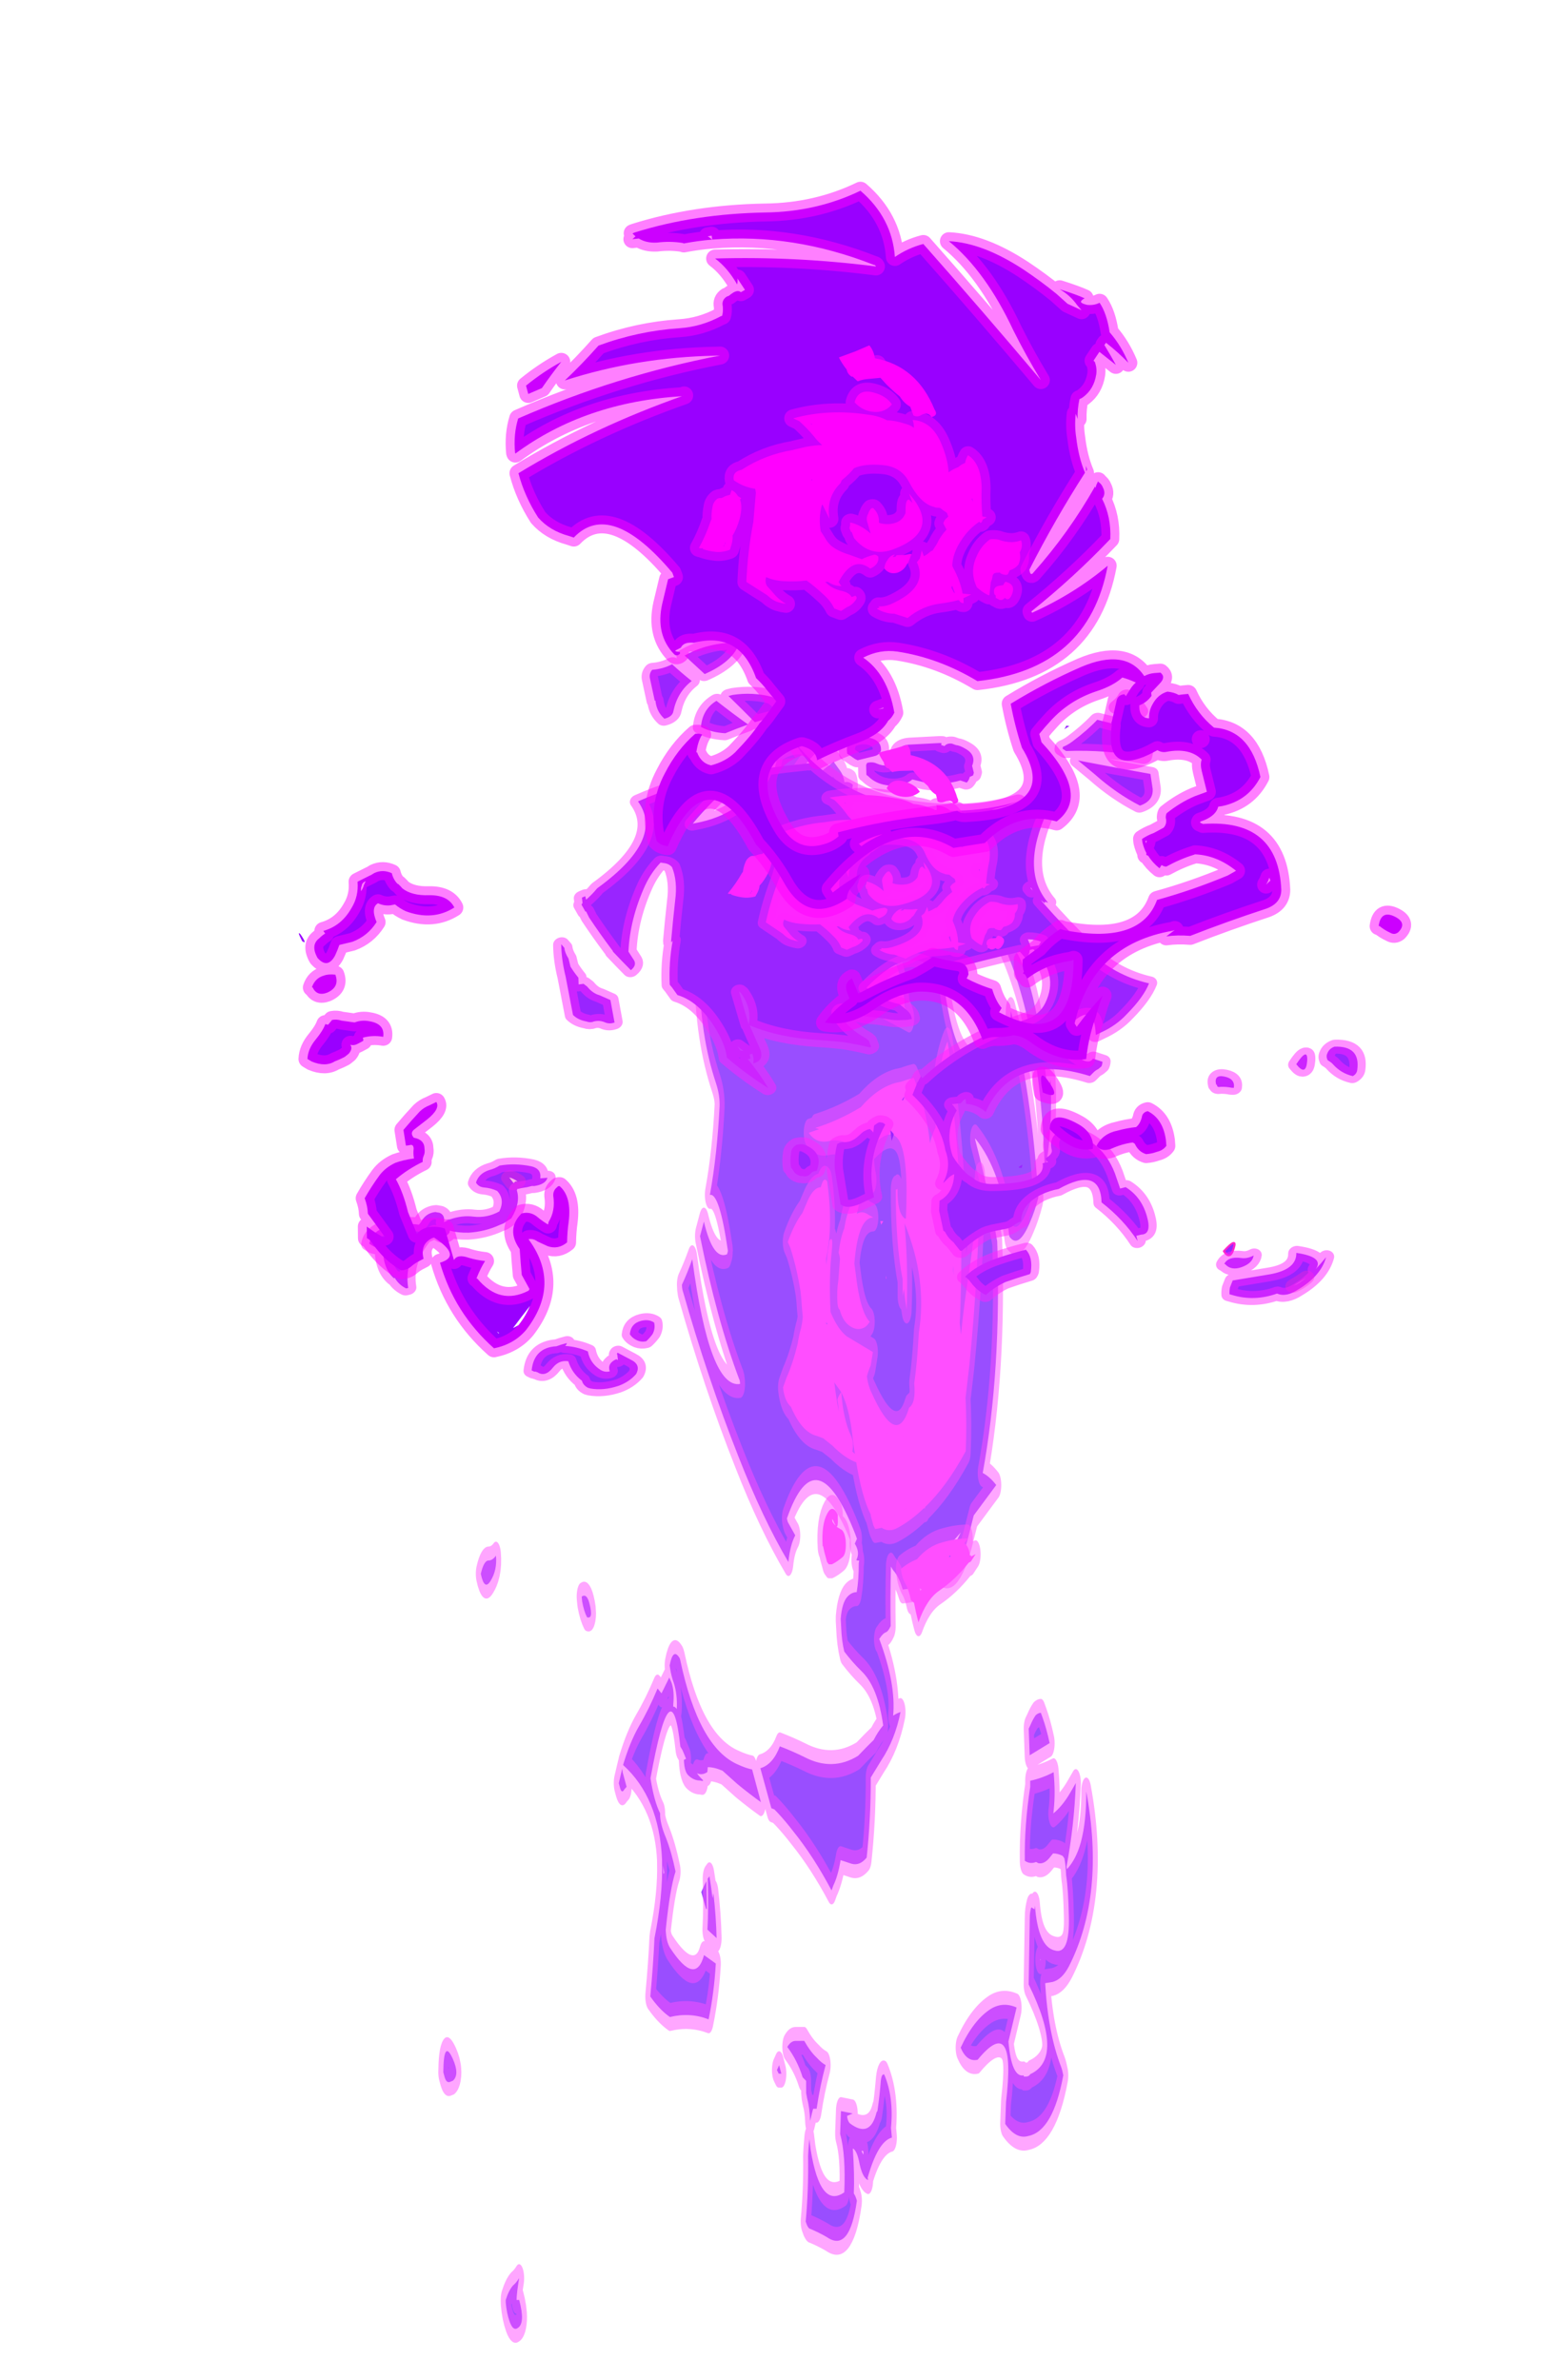 <?xml version="1.0" encoding="UTF-8" standalone="no"?>
<svg xmlns:ffdec="https://www.free-decompiler.com/flash" xmlns:xlink="http://www.w3.org/1999/xlink" ffdec:objectType="frame" height="92.55px" width="60.45px" xmlns="http://www.w3.org/2000/svg">
  <g transform="matrix(1.0, 0.0, 0.0, 1.0, 35.4, 16.6)">
    <use ffdec:characterId="600" height="78.3" transform="matrix(-0.003, -0.943, 0.338, -0.001, -18.71, 75.593)" width="68.9" xlink:href="#shape0"/>
    <use ffdec:characterId="595" height="73.8" transform="matrix(-0.113, -0.453, 0.538, -0.134, -19.202, 43.009)" width="67.5" xlink:href="#shape1"/>
    <use ffdec:characterId="599" height="72.7" transform="matrix(-0.21, -0.569, 0.569, -0.21, -19.133, 39.933)" width="70.4" xlink:href="#shape2"/>
  </g>
  <defs>
    <g id="shape0" transform="matrix(1.0, 0.0, 0.0, 1.0, 46.05, 52.4)">
      <path d="M1.3 -20.35 Q-0.3 -19.3 -0.05 -17.7 0.05 -17.6 0.1 -17.6 2.5 -18.55 2.4 -19.65 4.05 -18.8 6.05 -18.5 6.5 -18.45 7.0 -18.9 9.0 -20.75 11.5 -20.75 13.45 -17.85 16.2 -15.65 13.45 -17.15 10.35 -18.2 L10.15 -18.25 Q15.3 -14.8 20.85 -11.5 21.45 -9.05 20.8 -6.7 20.1 -9.1 18.5 -11.25 18.25 -11.3 18.3 -11.2 19.45 -8.25 20.25 -5.25 L19.85 -4.45 Q19.7 -4.15 19.4 -4.0 19.45 -3.5 19.3 -3.05 17.45 -3.65 16.25 -5.45 15.65 -6.35 15.8 -7.45 L16.05 -7.8 16.2 -7.9 16.3 -7.9 Q15.25 -8.8 13.8 -8.75 13.85 -7.4 14.4 -6.2 15.2 -4.35 15.15 -2.1 15.15 -1.75 15.2 -1.4 16.35 -1.45 17.0 -0.3 17.5 0.7 17.55 1.85 L17.55 2.05 Q16.6 3.95 15.9 6.1 15.3 7.95 13.95 8.85 13.65 8.5 13.15 8.2 15.45 4.25 15.2 -1.0 L15.1 -0.95 Q13.7 3.45 12.05 7.7 11.55 7.55 10.95 7.4 6.75 9.0 8.1 13.0 8.8 15.0 9.95 15.05 6.55 17.45 2.25 18.15 1.7 17.75 1.25 17.2 0.1 15.85 0.65 14.8 3.35 13.95 4.7 10.9 L4.65 10.9 Q2.65 12.35 0.45 13.4 -4.85 13.85 -9.1 11.65 -9.25 12.45 -9.6 13.2 L-10.85 10.6 -11.9 9.85 Q-14.0 8.2 -12.9 6.1 L-13.85 3.45 -13.9 2.4 Q-13.35 1.95 -13.1 1.3 L-12.95 1.05 Q-14.2 0.95 -15.4 1.0 -15.6 0.75 -15.65 0.5 -15.7 0.1 -15.9 -0.25 L-15.95 -0.35 -15.95 -0.3 Q-17.8 1.6 -19.1 1.25 -19.0 1.65 -18.95 2.1 -20.1 1.45 -20.95 -0.15 L-21.65 -1.35 Q-23.35 -1.35 -24.95 -1.85 -25.3 -2.65 -25.2 -3.6 L-25.05 -4.85 Q-25.7 -5.15 -26.1 -5.7 L-26.3 -5.9 Q-24.9 -7.95 -23.85 -10.3 -23.45 -11.15 -23.1 -12.05 L-22.95 -12.45 -22.9 -12.8 -21.25 -14.05 Q-21.1 -12.6 -20.35 -11.8 -20.55 -10.35 -20.8 -8.95 -21.4 -5.75 -20.75 -2.8 L-20.4 -1.85 -20.1 -1.0 Q-19.75 -0.5 -19.5 0.1 -17.9 -0.5 -17.25 -2.4 -16.9 -3.4 -16.45 -4.35 -16.0 -4.65 -15.45 -4.7 L-15.1 -4.75 Q-14.45 -4.6 -14.2 -4.0 -14.0 -3.5 -14.0 -2.9 -13.5 -2.65 -12.8 -2.65 L-12.7 -2.6 Q-12.7 -3.0 -12.65 -2.9 -12.4 -2.55 -12.1 -2.95 L-12.0 -3.1 -11.8 -2.85 -11.6 -3.05 Q-7.5 -7.5 -10.95 -10.9 -11.05 -10.85 -11.1 -10.8 L-11.65 -9.95 Q-12.05 -10.55 -12.75 -10.75 -10.95 -13.7 -8.4 -16.45 -5.2 -19.95 -1.5 -22.85 -1.4 -22.9 -1.3 -22.9 -0.8 -22.25 -0.25 -21.7 -5.6 -19.75 -5.4 -16.25 -5.25 -16.25 -5.2 -16.35 -2.75 -18.9 0.7 -20.8 L1.3 -20.35 M-12.65 -45.25 Q-12.65 -44.8 -12.45 -44.4 -13.05 -44.25 -13.5 -45.05 -13.9 -45.75 -13.2 -46.15 -12.65 -45.8 -12.65 -45.25 M-21.85 -30.35 L-21.25 -29.95 -21.4 -29.9 -22.0 -29.45 -22.1 -29.7 Q-22.3 -30.0 -22.05 -30.2 L-21.85 -30.35 M-14.45 -33.65 Q-15.1 -33.2 -15.0 -33.95 -14.75 -34.3 -14.35 -34.5 L-14.15 -34.55 Q-14.0 -33.95 -14.45 -33.65 M-33.2 -49.55 Q-33.85 -48.75 -34.1 -49.55 L-34.15 -49.9 Q-34.2 -50.3 -33.95 -50.5 L-33.75 -50.65 Q-32.35 -50.6 -33.2 -49.55 M-42.55 -42.7 Q-42.45 -42.35 -42.25 -42.0 -42.9 -42.3 -43.15 -42.3 L-43.15 -42.0 Q-44.1 -41.3 -44.3 -42.15 -44.45 -42.7 -44.05 -43.1 -43.7 -43.45 -43.25 -43.55 L-43.15 -43.55 Q-42.75 -43.2 -42.55 -42.7 M-25.6 -25.25 L-25.55 -25.15 -25.25 -25.3 -25.6 -25.25 M-25.0 -25.4 Q-22.45 -25.7 -21.1 -29.85 -20.15 -29.05 -19.5 -28.0 -18.8 -26.85 -17.95 -25.85 L-18.15 -25.4 -17.5 -24.5 -17.7 -24.25 Q-18.05 -23.9 -18.6 -24.05 L-18.7 -24.05 -18.7 -24.0 Q-18.7 -23.85 -18.8 -23.65 -18.2 -23.55 -17.7 -24.0 L-17.6 -24.1 Q-17.3 -24.35 -17.0 -24.45 -16.25 -24.05 -16.7 -23.3 L-16.75 -23.25 Q-20.4 -21.15 -21.1 -16.6 -21.25 -15.7 -21.3 -15.0 L-22.65 -14.0 Q-22.3 -15.35 -21.9 -16.7 L-21.35 -18.4 Q-21.2 -19.35 -21.2 -20.1 L-21.4 -20.15 Q-21.55 -20.75 -21.45 -21.35 -21.6 -21.05 -21.7 -20.75 -21.8 -20.45 -21.75 -21.0 -21.75 -21.7 -21.55 -22.3 -21.4 -22.8 -20.9 -22.85 L-20.85 -22.6 -20.5 -23.0 -20.35 -23.25 Q-16.9 -24.25 -21.65 -26.7 -22.6 -26.3 -23.1 -25.6 -23.5 -25.65 -24.1 -24.95 -24.7 -24.3 -25.5 -23.85 -26.2 -24.5 -27.9 -25.0 -28.4 -24.95 -28.65 -24.5 -30.25 -21.6 -28.95 -20.6 L-29.3 -19.25 Q-30.5 -19.45 -31.6 -20.1 -31.3 -22.25 -31.5 -24.55 -31.25 -25.55 -30.8 -26.5 L-30.65 -26.8 Q-29.35 -26.45 -28.25 -26.3 -26.5 -25.3 -25.1 -25.4 -25.05 -25.4 -25.0 -25.4 M-25.7 -19.95 Q-26.15 -19.75 -26.6 -19.6 L-26.4 -19.5 Q-27.35 -19.2 -28.25 -19.15 L-27.9 -20.2 Q-27.05 -20.05 -25.8 -20.15 L-25.7 -19.95 M-27.05 -20.25 L-27.05 -20.35 -26.35 -20.9 Q-26.1 -20.6 -25.9 -20.3 L-27.05 -20.25 M-40.1 -8.85 L-39.95 -9.0 Q-38.65 -8.65 -37.25 -8.7 L-36.95 -8.65 -36.55 -8.55 -37.0 -8.4 Q-39.45 -7.3 -38.75 -4.55 -37.2 -4.35 -36.35 -5.0 L-36.3 -5.0 -35.4 -4.9 -35.5 -3.55 -35.6 -4.2 Q-35.8 -4.15 -35.9 -3.9 -36.55 -1.55 -35.45 -0.8 L-35.4 -0.7 Q-34.8 -0.45 -34.15 -0.3 -33.85 -0.2 -33.9 0.1 -34.85 1.2 -36.1 0.85 L-36.5 0.95 Q-36.65 -0.65 -38.15 -1.85 L-38.25 -1.8 Q-38.15 -2.5 -37.45 -2.85 -37.05 -3.1 -36.95 -3.5 L-36.95 -3.55 Q-38.05 -3.35 -38.8 -3.45 -38.9 -3.25 -39.1 -3.1 -41.25 -3.95 -40.6 -6.55 -40.4 -7.5 -40.25 -8.5 -40.25 -8.65 -40.1 -8.85 M-35.3 -7.7 L-35.3 -8.1 -35.5 -8.25 -35.8 -8.45 Q-35.25 -8.5 -34.85 -8.8 L-34.65 -8.9 -34.15 -8.9 -34.0 -9.3 Q-33.3 -9.9 -32.75 -11.05 -32.5 -10.65 -32.5 -10.1 L-32.5 -9.1 Q-32.95 -8.4 -33.2 -7.65 -33.4 -7.15 -33.5 -6.65 -34.35 -7.3 -35.3 -7.7 M-37.2 -2.35 Q-37.0 -2.25 -37.05 -2.55 L-37.2 -2.35 M-33.7 -12.25 L-33.5 -12.0 -33.85 -11.75 -33.85 -12.05 -33.7 -12.25 M-20.8 -20.1 L-20.8 -20.1 M-12.45 7.0 L-12.7 7.35 Q-12.15 8.3 -11.55 9.1 L-12.0 8.0 -12.45 7.0 M-19.5 17.05 Q-19.25 17.35 -19.1 17.65 -19.0 17.95 -19.0 18.25 L-19.2 18.45 Q-19.65 18.9 -20.25 19.25 L-20.75 16.95 -19.65 16.85 -19.5 17.05 M-21.8 17.0 Q-21.7 18.35 -21.45 19.7 L-21.7 19.75 Q-22.45 19.9 -23.15 19.65 -22.85 20.7 -22.3 21.6 L-21.9 22.25 Q-23.65 22.05 -25.35 21.15 L-25.45 21.2 Q-25.05 22.25 -24.35 22.8 L-24.35 22.8 Q-23.5 23.45 -22.25 23.45 -26.5 25.6 -29.45 21.4 -30.0 20.6 -30.1 19.5 L-30.15 18.65 Q-32.2 18.95 -33.6 20.45 -33.75 20.6 -33.95 20.7 -36.25 19.5 -36.45 16.65 -36.6 15.25 -35.95 14.0 L-35.05 14.1 Q-31.35 15.35 -33.3 10.85 -33.4 9.6 -32.8 8.9 -31.65 10.4 -31.2 12.4 -30.9 13.8 -31.15 15.35 -31.8 14.9 -32.55 14.4 -34.05 14.75 -33.95 16.15 L-34.0 16.15 -34.0 16.4 Q-34.0 16.75 -33.9 16.9 -33.25 20.9 -30.2 16.75 L-27.45 16.9 Q-27.25 16.9 -27.05 17.05 -27.0 17.15 -27.05 17.2 L-27.1 17.45 -26.95 17.5 Q-28.65 17.85 -28.8 19.75 -29.0 21.5 -27.4 21.4 -26.3 21.35 -25.7 21.1 -25.25 21.05 -25.0 20.9 L-24.9 20.7 Q-24.8 20.15 -24.8 19.6 L-25.0 19.15 Q-25.25 18.55 -25.2 17.9 L-25.15 17.65 Q-25.25 16.95 -25.1 16.35 -23.65 16.3 -22.05 17.0 L-21.8 17.0 M-29.2 18.15 L-29.15 18.1 -29.2 18.1 -29.2 18.15 M7.1 19.6 Q5.0 19.85 3.3 18.9 9.4 18.55 13.0 13.85 12.65 17.45 7.0 19.15 L6.65 19.25 7.1 19.6" fill="#994eff" fill-rule="evenodd" stroke="none"/>
      <path d="M1.3 -20.35 Q-0.3 -19.3 -0.05 -17.7 0.05 -17.6 0.1 -17.6 2.5 -18.55 2.4 -19.65 4.05 -18.8 6.05 -18.5 6.5 -18.45 7.0 -18.9 9.0 -20.75 11.5 -20.75 13.45 -17.85 16.2 -15.65 13.45 -17.15 10.35 -18.2 L10.15 -18.25 Q15.3 -14.8 20.85 -11.5 21.45 -9.05 20.8 -6.7 20.1 -9.1 18.5 -11.25 18.25 -11.3 18.3 -11.2 19.45 -8.25 20.25 -5.25 L19.85 -4.45 Q19.7 -4.15 19.4 -4.0 19.45 -3.5 19.3 -3.05 17.45 -3.65 16.25 -5.45 15.65 -6.35 15.8 -7.45 L16.05 -7.8 16.2 -7.9 16.3 -7.9 Q15.25 -8.8 13.8 -8.75 13.85 -7.4 14.4 -6.2 15.2 -4.35 15.15 -2.1 15.15 -1.75 15.2 -1.4 16.35 -1.45 17.0 -0.3 17.5 0.7 17.55 1.85 L17.55 2.05 Q16.6 3.95 15.9 6.1 15.3 7.95 13.95 8.85 13.65 8.5 13.15 8.2 15.45 4.25 15.2 -1.0 L15.1 -0.95 Q13.7 3.45 12.05 7.7 11.55 7.55 10.95 7.4 6.75 9.0 8.1 13.0 8.8 15.0 9.95 15.05 6.55 17.45 2.25 18.15 1.7 17.75 1.25 17.2 0.1 15.85 0.65 14.8 3.35 13.95 4.7 10.9 L4.65 10.9 Q2.65 12.35 0.45 13.4 -4.85 13.85 -9.1 11.65 -9.25 12.45 -9.6 13.2 L-10.85 10.6 -11.9 9.85 Q-14.0 8.2 -12.9 6.1 L-13.85 3.45 -13.9 2.4 Q-13.35 1.95 -13.1 1.3 L-12.95 1.05 Q-14.2 0.95 -15.4 1.0 -15.6 0.75 -15.65 0.5 -15.7 0.1 -15.9 -0.25 L-15.95 -0.35 -15.95 -0.3 Q-17.8 1.6 -19.1 1.25 -19.0 1.65 -18.95 2.1 -20.1 1.45 -20.95 -0.15 L-21.65 -1.35 Q-23.35 -1.35 -24.95 -1.85 -25.3 -2.65 -25.2 -3.6 L-25.05 -4.85 Q-25.7 -5.15 -26.1 -5.7 L-26.3 -5.9 Q-24.9 -7.95 -23.85 -10.3 -23.45 -11.15 -23.1 -12.05 L-22.95 -12.45 -22.9 -12.8 -21.25 -14.05 Q-21.1 -12.6 -20.35 -11.8 -20.55 -10.35 -20.8 -8.95 -21.4 -5.75 -20.75 -2.8 L-20.4 -1.85 -20.1 -1.0 Q-19.75 -0.5 -19.5 0.1 -17.9 -0.5 -17.25 -2.4 -16.9 -3.4 -16.45 -4.35 -16.0 -4.65 -15.45 -4.7 L-15.1 -4.75 Q-14.45 -4.6 -14.2 -4.0 -14.0 -3.5 -14.0 -2.9 -13.5 -2.65 -12.8 -2.65 L-12.7 -2.6 Q-12.7 -3.0 -12.65 -2.9 -12.4 -2.55 -12.1 -2.95 L-12.0 -3.1 -11.8 -2.85 -11.6 -3.05 Q-7.5 -7.5 -10.95 -10.9 -11.05 -10.85 -11.1 -10.8 L-11.65 -9.95 Q-12.05 -10.55 -12.75 -10.75 -10.95 -13.7 -8.4 -16.45 -5.2 -19.95 -1.5 -22.85 -1.4 -22.9 -1.3 -22.9 -0.8 -22.25 -0.25 -21.7 -5.6 -19.75 -5.4 -16.25 -5.25 -16.25 -5.2 -16.35 -2.75 -18.9 0.7 -20.8 L1.3 -20.35 M-12.65 -45.25 Q-12.65 -44.8 -12.45 -44.4 -13.05 -44.25 -13.5 -45.05 -13.9 -45.75 -13.2 -46.15 -12.65 -45.8 -12.65 -45.25 M-21.85 -30.35 L-21.25 -29.95 -21.4 -29.9 -22.0 -29.45 -22.1 -29.7 Q-22.3 -30.0 -22.05 -30.2 L-21.85 -30.35 M-14.45 -33.65 Q-15.1 -33.2 -15.0 -33.95 -14.75 -34.3 -14.35 -34.5 L-14.15 -34.55 Q-14.0 -33.95 -14.45 -33.65 M-33.2 -49.55 Q-33.85 -48.75 -34.1 -49.55 L-34.15 -49.9 Q-34.2 -50.3 -33.95 -50.5 L-33.75 -50.65 Q-32.35 -50.6 -33.2 -49.55 M-42.55 -42.7 Q-42.45 -42.35 -42.25 -42.0 -42.9 -42.3 -43.15 -42.3 L-43.15 -42.0 Q-44.1 -41.3 -44.3 -42.15 -44.45 -42.7 -44.05 -43.1 -43.7 -43.45 -43.25 -43.55 L-43.15 -43.55 Q-42.75 -43.2 -42.55 -42.7 M-25.0 -25.4 Q-22.45 -25.7 -21.1 -29.85 -20.15 -29.05 -19.5 -28.0 -18.8 -26.85 -17.95 -25.85 L-18.15 -25.4 -17.5 -24.5 -17.7 -24.25 Q-18.05 -23.9 -18.6 -24.05 L-18.7 -24.05 -18.7 -24.0 Q-18.7 -23.85 -18.8 -23.65 -18.2 -23.55 -17.7 -24.0 L-17.6 -24.1 Q-17.3 -24.35 -17.0 -24.45 -16.25 -24.05 -16.7 -23.3 L-16.75 -23.25 Q-20.4 -21.15 -21.1 -16.6 -21.25 -15.7 -21.3 -15.0 L-22.65 -14.0 Q-22.3 -15.35 -21.9 -16.7 L-21.35 -18.4 Q-21.2 -19.35 -21.2 -20.1 L-21.4 -20.15 Q-21.55 -20.75 -21.45 -21.35 -21.6 -21.05 -21.7 -20.75 -21.8 -20.45 -21.75 -21.0 -21.75 -21.7 -21.55 -22.3 -21.4 -22.8 -20.9 -22.85 L-20.85 -22.6 -20.5 -23.0 -20.35 -23.25 Q-16.9 -24.25 -21.65 -26.7 -22.6 -26.3 -23.1 -25.6 -23.5 -25.65 -24.1 -24.95 -24.7 -24.3 -25.5 -23.85 -26.2 -24.5 -27.9 -25.0 -28.4 -24.95 -28.65 -24.5 -30.25 -21.6 -28.95 -20.6 L-29.3 -19.25 Q-30.5 -19.45 -31.6 -20.1 -31.3 -22.25 -31.5 -24.55 -31.25 -25.55 -30.8 -26.5 L-30.65 -26.8 Q-29.35 -26.45 -28.25 -26.3 -26.5 -25.3 -25.1 -25.4 -25.05 -25.4 -25.0 -25.4 M-25.7 -19.95 Q-26.15 -19.75 -26.6 -19.6 L-26.4 -19.5 Q-27.35 -19.2 -28.25 -19.15 L-27.9 -20.2 Q-27.05 -20.05 -25.8 -20.15 L-25.7 -19.95 M-40.1 -8.85 L-39.95 -9.0 Q-38.65 -8.65 -37.25 -8.7 L-36.95 -8.65 -36.55 -8.55 -37.0 -8.4 Q-39.45 -7.3 -38.75 -4.55 -37.2 -4.35 -36.35 -5.0 L-36.3 -5.0 -35.4 -4.9 -35.5 -3.55 -35.6 -4.2 Q-35.8 -4.15 -35.9 -3.9 -36.55 -1.55 -35.45 -0.8 L-35.4 -0.7 Q-34.8 -0.45 -34.15 -0.3 -33.85 -0.2 -33.9 0.1 -34.85 1.2 -36.1 0.85 L-36.5 0.95 Q-36.65 -0.65 -38.15 -1.85 L-38.25 -1.8 Q-38.15 -2.5 -37.45 -2.85 -37.05 -3.1 -36.95 -3.5 L-36.95 -3.55 Q-38.05 -3.35 -38.8 -3.45 -38.9 -3.25 -39.1 -3.1 -41.25 -3.95 -40.6 -6.55 -40.4 -7.5 -40.25 -8.5 -40.25 -8.65 -40.1 -8.85 M-35.3 -7.7 Q-34.35 -7.3 -33.5 -6.65 -33.4 -7.15 -33.2 -7.65 -32.95 -8.4 -32.5 -9.1 L-32.5 -10.1 Q-32.5 -10.65 -32.75 -11.05 -33.3 -9.9 -34.0 -9.3 L-34.15 -8.9 -34.65 -8.9 -34.85 -8.8 Q-35.25 -8.5 -35.8 -8.45 L-35.5 -8.25 -35.3 -8.1 -35.3 -7.7 M-37.2 -2.35 Q-37.0 -2.25 -37.05 -2.55 L-37.2 -2.35 M-33.7 -12.25 L-33.5 -12.0 -33.85 -11.75 -33.85 -12.05 -33.7 -12.25 M-19.5 17.05 Q-19.25 17.35 -19.1 17.65 -19.0 17.95 -19.0 18.25 L-19.2 18.45 Q-19.65 18.9 -20.25 19.25 L-20.75 16.95 -19.65 16.85 -19.5 17.05 M-21.8 17.0 Q-21.7 18.35 -21.45 19.7 L-21.7 19.75 Q-22.45 19.9 -23.15 19.65 -22.85 20.7 -22.3 21.6 L-21.9 22.25 Q-23.65 22.05 -25.35 21.15 L-25.45 21.2 Q-25.05 22.25 -24.35 22.8 L-24.35 22.8 Q-23.5 23.45 -22.25 23.45 -26.5 25.6 -29.45 21.4 -30.0 20.6 -30.1 19.5 L-30.15 18.65 Q-32.2 18.95 -33.6 20.45 -33.75 20.6 -33.95 20.7 -36.25 19.5 -36.45 16.65 -36.6 15.25 -35.95 14.0 L-35.05 14.1 Q-31.35 15.35 -33.3 10.85 -33.4 9.6 -32.8 8.9 -31.65 10.4 -31.2 12.4 -30.9 13.8 -31.15 15.35 -31.8 14.9 -32.55 14.4 -34.05 14.75 -33.95 16.15 L-34.0 16.15 -34.0 16.4 Q-34.0 16.75 -33.9 16.9 -33.25 20.9 -30.2 16.75 L-27.45 16.9 Q-27.25 16.9 -27.05 17.05 -27.0 17.15 -27.05 17.2 L-27.1 17.45 -26.95 17.5 Q-28.65 17.85 -28.8 19.75 -29.0 21.5 -27.4 21.4 -26.3 21.35 -25.7 21.1 -25.25 21.05 -25.0 20.9 L-24.9 20.7 Q-24.8 20.15 -24.8 19.6 L-25.0 19.15 Q-25.25 18.55 -25.2 17.9 L-25.15 17.65 Q-25.25 16.95 -25.1 16.35 -23.65 16.3 -22.05 17.0 L-21.8 17.0 M-29.2 18.15 L-29.15 18.1 -29.2 18.1 -29.2 18.15 M7.1 19.6 Q5.0 19.85 3.3 18.9 9.4 18.55 13.0 13.85 12.65 17.45 7.0 19.15 L6.65 19.25 7.1 19.6 Z" fill="none" stroke="#ff4eff" stroke-linecap="round" stroke-linejoin="round" stroke-opacity="0.502" stroke-width="1.15"/>
      <path d="M0.45 -10.7 Q1.2 -9.95 1.65 -9.0 L2.15 -8.4 Q2.7 -7.7 2.7 -6.9 L2.9 -6.7 Q3.1 -6.45 2.95 -6.15 1.1 -5.45 -0.25 -6.3 L-0.5 -6.25 Q-0.1 -6.2 0.25 -6.0 0.35 -5.95 0.5 -5.9 0.75 -5.45 0.05 -5.65 -0.9 -5.95 -2.05 -5.85 L-2.45 -5.8 Q-3.15 -5.0 -3.45 -3.95 L-4.1 -0.95 -4.65 -1.2 Q-4.85 -1.45 -5.1 -1.65 -5.5 -1.5 -5.75 -1.15 -8.1 1.75 -6.4 3.2 -6.2 4.0 -5.4 3.8 -4.55 4.15 -3.3 4.35 -1.1 5.35 1.2 2.75 L0.95 2.8 Q-0.75 3.15 -2.35 2.95 -1.9 2.75 -1.5 2.65 L-1.8 2.5 -1.1 2.5 Q0.4 1.7 2.6 1.75 L2.6 1.9 2.65 1.95 Q1.6 1.9 1.4 2.8 L1.4 2.9 Q6.4 3.6 4.2 -1.4 L4.2 -1.35 Q3.5 -1.35 3.0 -1.05 2.9 -1.35 2.85 -1.65 2.7 -1.75 2.55 -1.85 L2.85 -2.0 2.85 -2.15 Q2.9 -2.8 3.5 -2.95 L3.6 -2.95 Q3.75 -2.65 3.5 -2.3 L3.45 -2.2 4.0 -2.45 4.25 -3.25 Q4.3 -3.55 4.5 -3.75 4.7 -4.85 4.6 -6.0 4.5 -7.4 4.95 -8.25 L5.1 -7.05 5.15 -7.5 Q5.45 -4.8 6.0 -2.25 6.8 -0.3 7.0 1.8 L7.05 2.45 Q7.15 3.2 7.2 3.85 6.05 5.25 4.5 5.7 4.75 5.85 5.0 6.15 L5.15 6.35 5.8 6.4 Q7.7 6.6 8.7 7.75 7.5 8.35 6.05 8.35 2.0 9.65 -2.65 9.1 L-2.9 9.05 -3.4 9.2 Q-2.5 9.45 -1.65 9.8 0.75 10.85 3.15 11.45 -0.85 11.25 -4.65 10.15 L-6.0 9.7 Q-7.1 9.85 -8.2 9.7 -9.65 7.5 -10.5 5.0 L-10.55 5.0 -10.55 4.85 Q-11.05 3.4 -11.35 1.85 -11.55 0.85 -11.35 0.0 L-11.4 -0.75 -11.25 -0.95 -10.85 -1.25 -10.8 -1.25 Q-10.1 -2.25 -8.65 -2.9 -8.45 -4.3 -7.95 -5.65 L-7.65 -6.7 -7.55 -7.45 Q-7.4 -9.15 -6.35 -10.4 -6.1 -11.15 -5.55 -11.3 L-5.15 -10.9 Q-4.55 -10.15 -3.75 -9.6 -3.4 -9.45 -3.1 -9.2 -2.85 -9.05 -2.65 -9.0 L-2.25 -9.1 Q-1.9 -9.15 -1.6 -9.25 -0.65 -9.65 0.2 -10.4 L0.45 -10.7 M1.0 -4.2 Q2.25 -3.6 2.25 -2.4 2.0 -2.45 1.6 -2.75 1.75 -2.1 1.55 -1.35 L1.45 -0.85 Q1.45 -2.6 -0.45 -3.05 L-0.85 -2.9 Q-2.45 -2.4 -2.85 -1.3 -3.05 -1.65 -3.1 -2.0 -3.25 -2.9 -2.95 -3.85 -2.75 -4.45 -2.35 -4.75 -2.3 -4.95 -2.1 -5.0 -1.6 -5.1 -1.15 -4.9 L-0.25 -4.7 Q-0.1 -4.75 0.0 -4.85 0.6 -4.65 1.0 -4.2 M11.25 -1.3 Q11.5 -0.7 11.65 -0.05 L11.7 0.0 11.8 0.3 Q12.1 0.45 12.3 0.7 12.4 0.8 12.4 1.0 11.95 2.15 10.7 2.7 10.35 2.85 10.15 2.8 9.95 3.1 9.65 3.35 L10.3 0.0 Q10.4 -0.6 10.6 -1.1 L10.55 -1.2 Q10.1 -2.3 10.5 -3.1 L11.25 -1.3 M10.6 1.7 L10.55 1.85 10.85 1.75 10.6 1.7 M6.3 4.3 L6.45 4.3 6.45 4.15 6.3 4.3 M1.15 0.05 L1.3 -0.05 1.3 0.3 1.15 0.05 M3.4 4.8 L3.4 4.8 M-12.85 -6.1 L-12.75 -6.3 -12.35 -6.6 -12.1 -6.75 -12.1 -6.8 Q-11.2 -6.95 -10.75 -6.25 -10.35 -5.65 -10.8 -5.05 -10.9 -5.05 -10.95 -5.05 -11.3 -5.0 -11.3 -5.2 L-11.4 -4.75 Q-11.45 -4.3 -11.85 -4.15 -12.4 -4.05 -12.55 -4.5 -12.75 -5.15 -12.85 -5.75 L-12.85 -6.1 M-6.05 -5.05 Q-5.85 -4.85 -5.75 -4.6 L-5.35 -5.4 Q-5.95 -5.2 -6.55 -4.9 -6.25 -4.95 -6.05 -5.05 M-11.1 -5.65 L-11.2 -5.45 -11.25 -5.3 -11.15 -5.45 Q-10.85 -5.8 -11.1 -5.65 M-7.5 -3.35 Q-6.4 -3.7 -5.75 -4.6 -6.85 -4.4 -7.55 -3.5 -7.85 -3.15 -8.2 -3.35 L-8.3 -3.05 Q-7.9 -3.25 -7.5 -3.35 M-2.95 -6.15 L-2.85 -6.3 -2.95 -6.3 -2.95 -6.15 M-1.05 0.65 L-1.1 0.6 -0.95 0.6 -1.05 0.65 M-0.55 8.3 L-0.7 8.3 -0.95 8.4 -0.55 8.3 M-13.65 2.7 Q-13.4 2.3 -13.05 2.2 -12.8 3.0 -12.65 4.05 -12.1 5.35 -11.95 7.05 -11.8 8.55 -11.8 9.9 L-12.0 9.5 Q-12.1 10.0 -12.5 10.15 L-12.5 10.3 -12.55 10.25 -12.45 10.8 -12.75 10.25 -12.8 10.0 Q-13.5 8.45 -13.95 6.6 -14.3 5.15 -15.25 4.2 -14.85 3.9 -14.45 3.7 L-14.4 3.55 -14.35 3.35 Q-13.9 3.1 -13.65 2.7 M-13.85 4.35 L-13.95 4.4 -13.9 4.6 -13.85 4.35 M-12.55 7.9 L-12.5 7.9 -12.55 7.7 -12.55 7.9" fill="#ff4eff" fill-rule="evenodd" stroke="none"/>
      <path d="M0.45 -10.7 Q1.2 -9.95 1.65 -9.0 L2.15 -8.4 Q2.7 -7.7 2.7 -6.9 L2.9 -6.7 Q3.1 -6.45 2.95 -6.15 1.1 -5.45 -0.25 -6.3 L-0.5 -6.25 Q-0.1 -6.2 0.25 -6.0 0.35 -5.95 0.5 -5.9 0.75 -5.45 0.05 -5.65 -0.9 -5.95 -2.05 -5.85 L-2.45 -5.8 Q-3.15 -5.0 -3.45 -3.95 L-4.1 -0.95 -4.65 -1.2 Q-4.85 -1.45 -5.1 -1.65 -5.5 -1.5 -5.75 -1.15 -8.1 1.75 -6.4 3.2 -6.2 4.0 -5.4 3.8 -4.55 4.15 -3.3 4.35 -1.1 5.35 1.2 2.75 L0.95 2.8 Q-0.75 3.15 -2.35 2.95 -1.9 2.75 -1.5 2.65 L-1.8 2.5 -1.1 2.5 Q0.4 1.7 2.6 1.75 L2.6 1.9 2.65 1.95 Q1.6 1.9 1.4 2.8 L1.4 2.9 Q6.4 3.6 4.2 -1.4 L4.2 -1.35 Q3.5 -1.35 3.0 -1.05 2.9 -1.35 2.85 -1.65 2.7 -1.75 2.55 -1.85 L2.85 -2.0 2.85 -2.15 Q2.9 -2.8 3.5 -2.95 L3.6 -2.95 Q3.75 -2.65 3.5 -2.3 L3.45 -2.2 4.0 -2.45 4.25 -3.25 Q4.3 -3.55 4.5 -3.75 4.7 -4.85 4.6 -6.0 4.5 -7.4 4.95 -8.25 L5.1 -7.05 5.15 -7.5 Q5.45 -4.8 6.0 -2.25 6.8 -0.3 7.0 1.8 L7.05 2.45 Q7.15 3.2 7.2 3.85 6.05 5.25 4.5 5.7 4.75 5.85 5.0 6.15 L5.15 6.35 5.8 6.4 Q7.7 6.6 8.7 7.75 7.5 8.35 6.05 8.35 2.0 9.65 -2.65 9.1 L-2.9 9.05 -3.4 9.2 Q-2.5 9.45 -1.65 9.8 0.75 10.85 3.15 11.45 -0.85 11.25 -4.65 10.15 L-6.0 9.7 Q-7.1 9.85 -8.2 9.7 -9.65 7.5 -10.5 5.0 L-10.55 5.0 -10.55 4.85 Q-11.05 3.4 -11.35 1.85 -11.55 0.85 -11.35 0.0 L-11.4 -0.75 -11.25 -0.95 -10.85 -1.25 -10.8 -1.25 Q-10.1 -2.25 -8.65 -2.9 -8.45 -4.3 -7.95 -5.65 L-7.65 -6.7 -7.55 -7.45 Q-7.4 -9.15 -6.35 -10.4 -6.1 -11.15 -5.55 -11.3 L-5.15 -10.9 Q-4.55 -10.15 -3.75 -9.6 -3.4 -9.45 -3.1 -9.2 -2.85 -9.05 -2.65 -9.0 L-2.25 -9.1 Q-1.9 -9.15 -1.6 -9.25 -0.65 -9.65 0.2 -10.4 L0.45 -10.7 M1.0 -4.2 Q2.25 -3.6 2.25 -2.4 2.0 -2.45 1.6 -2.75 1.75 -2.1 1.55 -1.35 L1.45 -0.85 Q1.45 -2.6 -0.45 -3.05 L-0.85 -2.9 Q-2.45 -2.4 -2.85 -1.3 -3.05 -1.65 -3.1 -2.0 -3.25 -2.9 -2.95 -3.85 -2.75 -4.45 -2.35 -4.75 -2.3 -4.95 -2.1 -5.0 -1.6 -5.1 -1.15 -4.9 L-0.25 -4.7 Q-0.1 -4.75 0.0 -4.85 0.6 -4.65 1.0 -4.2 M11.25 -1.3 Q11.5 -0.7 11.65 -0.05 L11.7 0.0 11.8 0.3 Q12.1 0.45 12.3 0.7 12.4 0.8 12.4 1.0 11.95 2.15 10.7 2.7 10.35 2.85 10.15 2.8 9.95 3.1 9.65 3.35 L10.3 0.0 Q10.4 -0.6 10.6 -1.1 L10.55 -1.2 Q10.1 -2.3 10.5 -3.1 L11.25 -1.3 M6.3 4.3 L6.45 4.3 6.45 4.15 6.3 4.3 M3.4 4.8 L3.4 4.8 M-12.85 -6.1 L-12.75 -6.3 -12.35 -6.6 -12.1 -6.75 -12.1 -6.8 Q-11.2 -6.95 -10.75 -6.25 -10.35 -5.65 -10.8 -5.05 -10.9 -5.05 -10.95 -5.05 -11.3 -5.0 -11.3 -5.2 L-11.4 -4.75 Q-11.45 -4.3 -11.85 -4.15 -12.4 -4.05 -12.55 -4.5 -12.75 -5.15 -12.85 -5.75 L-12.85 -6.1 M-6.05 -5.05 Q-5.85 -4.85 -5.75 -4.6 L-5.35 -5.4 Q-5.95 -5.2 -6.55 -4.9 -6.25 -4.95 -6.05 -5.05 M-11.1 -5.65 L-11.2 -5.45 -11.25 -5.3 -11.15 -5.45 Q-10.85 -5.8 -11.1 -5.65 M-7.5 -3.35 Q-6.4 -3.7 -5.75 -4.6 -6.85 -4.4 -7.55 -3.5 -7.85 -3.15 -8.2 -3.35 L-8.3 -3.05 Q-7.9 -3.25 -7.5 -3.35 M-2.95 -6.15 L-2.85 -6.3 -2.95 -6.3 -2.95 -6.15 M-0.55 8.3 L-0.7 8.3 -0.95 8.4 -0.55 8.3 M-13.65 2.7 Q-13.4 2.3 -13.05 2.2 -12.8 3.0 -12.65 4.05 -12.1 5.35 -11.95 7.05 -11.8 8.55 -11.8 9.9 L-12.0 9.5 Q-12.1 10.0 -12.5 10.15 L-12.5 10.3 -12.55 10.25 -12.45 10.8 -12.75 10.25 -12.8 10.0 Q-13.5 8.45 -13.95 6.6 -14.3 5.15 -15.25 4.2 -14.85 3.9 -14.45 3.7 L-14.4 3.55 -14.35 3.35 Q-13.9 3.1 -13.65 2.7 M-13.85 4.35 L-13.95 4.4 -13.9 4.6 -13.85 4.35 Z" fill="none" stroke="#ff4eff" stroke-linecap="round" stroke-linejoin="round" stroke-opacity="0.502" stroke-width="1.15"/>
    </g>
    <g id="shape1" transform="matrix(1.0, 0.0, 0.0, 1.0, 43.6, 44.45)">
      <path d="M0.7 -24.45 Q0.3 -24.5 -0.25 -24.35 L-0.95 -24.35 Q-1.5 -24.2 -2.0 -24.0 L-2.55 -24.1 -2.6 -23.75 -2.9 -23.55 Q-3.55 -23.3 -3.85 -22.85 L-4.45 -22.2 -6.35 -22.3 Q-6.4 -22.7 -6.1 -23.0 -5.85 -23.3 -5.85 -23.7 -5.9 -23.95 -5.7 -24.2 -5.4 -24.75 -4.9 -25.0 L-1.65 -24.85 Q-0.2 -24.85 1.05 -24.6 L0.7 -24.45 M3.2 -22.35 L3.2 -22.4 3.85 -22.55 3.95 -22.45 4.4 -22.4 4.45 -22.15 4.15 -22.15 Q4.45 -21.65 4.85 -21.2 7.45 -15.75 11.05 -16.95 11.6 -14.3 11.45 -11.5 11.4 -10.25 11.3 -9.0 L10.7 -10.1 10.7 -11.3 10.6 -11.25 10.65 -10.15 Q9.55 -12.0 8.15 -13.6 L8.15 -13.55 Q7.8 -9.75 11.15 -7.7 10.95 -6.2 10.7 -4.75 L10.65 -4.6 10.75 -4.65 Q11.85 -5.1 13.1 -5.4 7.65 -3.55 5.05 1.55 3.2 5.3 3.4 8.9 L3.25 8.0 Q3.25 7.5 3.25 7.0 L2.9 8.0 2.0 10.75 Q-2.2 7.9 -5.4 9.25 L-5.25 9.05 -5.4 9.0 -5.35 9.0 -5.05 8.8 -5.4 8.95 Q-7.5 9.85 -10.0 11.15 -12.6 12.5 -13.95 14.75 -14.95 14.15 -16.0 12.7 -16.7 11.8 -16.95 10.65 L-17.05 10.25 Q-13.65 10.85 -16.5 7.7 -17.25 7.9 -18.0 8.35 -19.45 9.2 -18.9 9.65 L-19.35 10.25 Q-19.55 10.2 -19.7 10.1 L-19.85 9.85 Q-19.9 9.65 -20.0 9.5 L-20.25 9.15 Q-16.75 4.3 -21.05 1.45 -20.3 1.0 -20.0 0.25 L-19.6 0.3 Q-19.6 0.2 -19.65 0.15 L-19.85 -0.1 Q-19.8 -0.4 -19.75 -0.7 L-20.35 -0.5 Q-21.85 -1.7 -23.95 -1.55 -24.75 -1.35 -25.55 -0.95 -25.85 -0.8 -26.05 -0.6 -26.8 -0.2 -27.05 0.8 -28.05 4.35 -26.35 4.45 L-26.35 4.85 Q-26.2 4.7 -26.0 4.75 -25.8 5.3 -25.45 5.3 -24.4 5.3 -24.1 6.1 -25.25 8.85 -28.6 9.2 L-29.95 9.3 -29.95 9.7 Q-31.05 10.6 -32.7 10.65 -34.3 10.7 -34.1 9.95 L-34.1 9.6 -34.55 9.6 Q-32.5 9.0 -30.7 7.8 -27.7 8.35 -28.75 5.1 -28.7 4.5 -28.85 3.85 -29.25 2.3 -30.6 2.0 -30.65 1.7 -30.75 1.5 -30.95 1.15 -30.9 0.75 L-30.85 -0.1 Q-30.85 -0.45 -30.9 -0.7 -31.15 -1.5 -31.6 -2.2 L-31.8 -2.55 -31.75 -2.65 -31.1 -2.9 -30.95 -2.95 Q-30.5 -3.25 -29.95 -3.35 -29.85 -3.4 -29.8 -3.45 L-28.1 -3.4 -27.3 -3.2 Q-27.0 -2.15 -25.45 -1.75 -25.5 -2.05 -25.7 -2.3 L-25.95 -2.65 -25.85 -2.6 Q-24.75 -1.8 -23.35 -1.95 -20.95 -1.8 -18.2 -3.25 L-17.95 -3.1 -17.3 -2.7 -17.55 -3.05 -17.25 -2.65 -16.85 -2.35 -17.05 -2.3 Q-14.8 1.1 -14.4 5.7 -14.3 6.75 -13.45 7.35 -11.4 8.8 -8.85 7.45 L-8.85 7.2 Q-9.2 7.1 -9.5 6.8 L-8.8 6.5 Q-8.75 4.1 -8.8 1.7 L-8.85 0.45 Q-5.75 -0.65 -8.6 -4.55 -9.95 -3.75 -10.6 -2.6 L-11.15 -2.25 Q-11.45 -2.05 -11.75 -2.0 L-12.05 -2.0 Q-12.05 -2.35 -11.95 -2.65 -11.85 -3.2 -11.55 -3.7 L-11.35 -4.1 -11.2 -4.45 Q-10.75 -5.6 -10.0 -6.5 -9.7 -7.05 -10.75 -6.65 -11.2 -6.5 -11.55 -6.3 -12.15 -5.95 -12.7 -5.45 L-12.95 -5.3 -13.45 -5.25 Q-13.5 -5.25 -13.5 -5.35 -13.0 -6.15 -12.55 -7.05 -12.2 -7.85 -11.9 -8.65 -10.9 -11.35 -9.3 -13.15 L-11.05 -12.9 Q-12.45 -12.6 -12.45 -13.55 -12.05 -13.4 -11.65 -13.45 L-11.65 -13.65 -12.0 -13.65 -12.0 -13.85 Q-13.35 -13.3 -14.75 -12.95 -13.2 -14.2 -11.45 -15.25 -10.6 -15.15 -9.4 -15.4 -6.45 -16.05 -5.4 -17.55 L-4.65 -17.8 Q-4.55 -17.85 -4.4 -17.9 -2.6 -17.6 -0.9 -16.95 L-1.0 -17.05 Q-1.05 -17.1 -0.85 -17.05 0.7 -16.6 2.3 -16.1 3.8 -15.6 5.05 -15.75 5.4 -15.9 5.55 -16.25 L5.65 -16.45 Q5.05 -17.25 4.1 -17.9 1.7 -19.5 -0.9 -20.15 L-1.6 -19.95 Q-2.15 -19.75 -2.45 -20.3 -1.55 -20.75 -0.6 -21.2 -0.5 -21.2 -0.4 -21.25 1.15 -21.8 2.65 -22.25 L3.2 -22.35 M8.6 -0.95 L9.4 -0.8 9.55 -0.7 Q9.55 -0.3 9.3 -0.05 8.7 0.6 9.1 1.25 L9.25 1.5 Q10.45 1.5 10.15 2.6 L9.7 4.55 9.65 4.7 9.5 4.65 9.35 4.85 Q9.55 5.1 9.4 5.4 L9.2 5.65 Q9.1 5.9 8.75 6.2 8.0 6.9 7.2 6.4 L6.6 6.4 Q6.5 6.35 6.4 6.3 L6.35 6.05 Q6.1 5.95 5.95 5.75 6.1 5.55 6.25 5.35 6.2 4.1 6.8 2.9 7.05 2.5 7.3 2.1 7.0 1.6 7.15 0.8 7.45 -0.35 8.45 -0.85 L8.6 -0.95 M11.05 -1.85 Q11.25 -1.8 11.4 -1.7 L11.65 -1.5 Q11.85 -0.85 11.6 -0.25 11.15 0.7 10.25 0.45 9.95 0.25 9.95 -0.05 L9.95 -1.3 10.1 -1.45 10.7 -1.9 11.05 -1.85 M21.45 -12.3 Q20.55 -11.8 19.7 -11.25 19.1 -12.4 17.65 -13.0 17.2 -13.15 17.2 -13.75 L17.4 -13.85 Q18.05 -14.15 18.85 -14.05 L18.85 -14.1 20.7 -14.05 Q21.15 -14.05 21.4 -13.75 21.25 -13.0 21.45 -12.3 M17.75 -8.7 Q17.6 -7.3 16.8 -6.05 15.8 -5.25 15.1 -5.65 15.15 -6.65 15.1 -7.65 16.4 -8.3 17.75 -9.0 L17.75 -8.7 M21.65 -7.45 Q20.4 -8.25 20.0 -10.25 L21.9 -11.3 Q22.4 -9.75 22.05 -8.1 21.95 -7.7 21.65 -7.45 M14.8 -9.85 Q15.15 -10.8 15.8 -11.4 17.2 -11.0 17.6 -9.9 16.3 -9.05 15.05 -8.15 14.95 -9.0 14.8 -9.85 M6.9 12.9 Q6.95 13.25 7.15 13.65 7.75 14.85 8.4 15.7 7.4 17.3 6.35 18.8 5.45 18.7 4.45 18.25 5.8 15.85 6.5 13.05 L6.75 12.85 6.9 12.9 M8.3 13.3 L8.55 13.5 8.45 13.7 8.3 13.3 M9.7 18.05 Q8.95 18.55 8.2 18.75 L9.05 17.25 Q9.3 17.75 9.7 18.05 M0.6 17.15 Q2.05 15.75 4.05 14.6 L5.5 13.7 Q4.2 16.05 2.95 18.4 L1.7 18.3 Q0.7 18.15 0.6 17.15 M-19.3 -42.75 Q-18.15 -42.35 -18.3 -40.8 -18.35 -39.9 -18.75 -39.05 -18.6 -38.85 -18.45 -38.75 -18.0 -38.35 -18.05 -37.8 -18.05 -37.7 -18.1 -37.65 L-18.2 -37.45 Q-18.5 -37.1 -19.05 -37.3 L-19.0 -37.0 -18.9 -37.15 -18.95 -36.85 Q-18.85 -35.95 -19.2 -35.2 -19.6 -34.3 -19.3 -33.35 -18.45 -32.75 -17.6 -33.15 -17.25 -33.5 -17.05 -34.0 -16.9 -34.35 -16.5 -34.45 -15.8 -34.1 -15.75 -33.3 -15.75 -32.95 -15.6 -32.55 -15.7 -31.45 -16.3 -30.4 -16.7 -29.75 -17.45 -30.0 L-17.55 -29.5 Q-18.05 -29.75 -17.95 -30.55 L-17.9 -30.7 -17.9 -31.05 Q-17.85 -31.45 -17.85 -31.75 L-17.95 -31.8 Q-19.05 -31.75 -20.1 -32.65 L-20.35 -33.25 -20.4 -33.55 Q-20.65 -34.65 -20.4 -35.8 -20.2 -36.55 -19.85 -37.05 L-20.0 -37.1 Q-20.4 -37.45 -20.0 -37.75 -19.75 -37.95 -19.65 -38.15 -19.75 -38.45 -19.8 -38.75 L-19.8 -38.85 Q-21.4 -40.7 -23.65 -40.85 L-23.65 -41.0 Q-23.2 -41.45 -22.55 -41.6 L-22.6 -41.65 Q-21.6 -42.25 -19.9 -41.9 -19.8 -41.95 -19.8 -42.05 -19.75 -42.35 -19.6 -42.5 L-19.3 -42.75 M-20.2 -40.7 Q-20.15 -40.55 -20.05 -40.7 L-20.2 -40.7 M-17.2 -31.75 L-17.25 -31.6 Q-16.95 -31.8 -16.75 -32.1 L-17.3 -31.9 -17.2 -31.75 M-35.35 -30.3 Q-35.05 -30.6 -34.65 -30.6 -33.85 -31.15 -32.8 -31.2 -32.5 -31.8 -33.0 -32.35 -33.65 -33.05 -33.05 -33.5 L-33.05 -33.55 -33.0 -33.55 -32.95 -33.7 -32.8 -33.85 Q-31.0 -33.3 -31.35 -31.75 -31.3 -31.4 -31.3 -31.0 -31.4 -31.0 -31.5 -31.15 -31.8 -30.35 -32.4 -29.7 -33.4 -29.75 -34.15 -29.15 -34.45 -28.9 -34.45 -28.55 -33.75 -28.6 -33.6 -27.9 L-33.7 -27.8 -33.25 -27.75 Q-33.2 -27.8 -33.1 -27.7 L-33.95 -26.9 Q-34.55 -26.3 -35.2 -26.8 -35.7 -27.4 -35.8 -28.2 -35.9 -29.3 -35.45 -30.15 L-35.35 -30.3 M-31.85 -26.55 Q-31.0 -26.3 -31.0 -25.55 -31.0 -25.0 -31.4 -24.7 -31.9 -24.7 -32.3 -25.0 -32.55 -25.25 -32.75 -25.55 -32.75 -25.85 -32.55 -26.1 -32.25 -26.45 -31.85 -26.55 M-35.85 -1.65 Q-35.3 -2.2 -34.55 -2.45 -34.15 -2.6 -33.95 -2.75 -33.25 -1.75 -33.1 -0.2 -33.0 0.8 -33.0 1.85 -33.75 2.2 -34.9 1.8 -35.0 1.75 -35.05 1.7 -35.1 0.75 -35.2 -0.1 -35.4 -0.95 -35.85 -1.65 M-25.6 -10.0 L-22.7 -9.8 Q-21.6 -9.65 -20.65 -9.2 L-20.6 -9.0 Q-20.6 -8.95 -20.6 -8.85 -20.7 -8.6 -20.7 -8.3 -20.65 -7.95 -20.45 -7.65 L-20.2 -7.25 -20.15 -7.1 -20.1 -6.9 -20.1 -6.75 Q-20.1 -6.7 -20.15 -6.7 -20.3 -6.6 -20.45 -6.55 L-19.95 -6.4 Q-19.85 -6.35 -19.85 -6.25 -19.75 -6.1 -19.75 -5.95 L-19.85 -5.75 -19.9 -5.7 -20.05 -5.6 Q-22.5 -7.55 -25.7 -7.6 L-25.85 -8.25 Q-26.25 -9.6 -25.6 -10.0 M-11.15 -14.2 L-11.25 -14.0 -10.75 -14.35 -11.15 -14.2 M-20.05 -11.45 Q-21.05 -10.25 -22.4 -11.05 L-22.4 -11.25 Q-22.4 -11.4 -22.5 -11.5 -22.75 -11.8 -22.55 -12.1 L-22.5 -12.25 Q-22.25 -12.6 -21.9 -12.65 -21.7 -12.7 -21.65 -12.75 -21.0 -12.7 -20.45 -12.5 -20.05 -12.4 -19.9 -12.0 -19.9 -11.65 -20.05 -11.45 M-21.5 -5.45 L-20.6 -5.35 -20.95 -5.2 -21.05 -5.2 -21.5 -5.45 M-18.25 -3.85 L-18.45 -4.0 -18.4 -4.05 -18.2 -3.85 -18.25 -3.85 M-9.2 -13.2 Q-7.95 -12.7 -6.5 -13.2 L-6.35 -13.3 -9.2 -13.2 M-4.1 8.4 L-3.85 8.35 -3.85 8.3 -4.1 8.4 M-8.6 7.3 L-8.65 7.9 -8.4 8.1 Q-8.1 7.75 -7.95 7.25 -8.3 7.3 -8.6 7.3 M-26.75 12.25 L-26.85 12.2 -26.75 12.15 -26.75 12.25 M-26.3 2.95 L-26.25 2.8 -26.2 2.75 -26.15 2.8 -26.05 3.05 -26.3 2.95 M-37.1 16.0 Q-38.0 15.55 -37.1 15.3 -36.15 16.5 -37.1 16.0 M-39.65 15.4 L-39.9 18.05 Q-40.05 19.95 -38.7 20.2 -39.6 22.05 -40.4 21.25 -40.05 21.7 -39.65 22.15 -41.05 21.5 -41.7 19.7 -42.1 18.75 -41.6 18.2 -41.8 16.5 -40.8 15.1 L-40.7 14.95 Q-40.4 15.0 -40.15 15.1 -39.9 15.25 -39.65 15.4 M-38.75 16.25 Q-38.85 15.45 -38.15 15.15 L-38.15 15.1 Q-37.6 15.5 -38.0 16.35 -38.2 16.75 -38.05 17.25 -38.65 17.05 -38.75 16.25 M-41.3 19.45 Q-41.2 19.95 -40.9 20.45 -41.1 20.05 -41.3 19.45 M-23.75 17.85 Q-23.75 17.6 -23.5 17.65 L-23.5 17.6 Q-22.6 17.6 -23.0 18.3 -23.4 19.0 -24.1 18.75 L-24.05 18.6 Q-23.85 18.25 -23.75 17.85 M-25.55 27.05 Q-25.1 26.3 -24.2 25.9 -24.05 25.85 -23.75 25.6 -23.4 25.55 -23.2 25.7 -22.85 25.9 -22.8 26.3 -23.25 28.1 -25.15 27.45 -25.45 27.35 -25.55 27.05 M-23.45 23.4 Q-22.25 24.5 -23.4 24.2 -24.65 23.85 -23.45 23.4" fill="#9925ff" fill-rule="evenodd" stroke="none"/>
      <path d="M-37.1 16.0 Q-38.0 15.55 -37.1 15.3 -36.15 16.5 -37.1 16.0" fill="none" stroke="#ff25cc" stroke-linecap="round" stroke-linejoin="round" stroke-width="0.15"/>
      <path d="M-20.2 -40.7 Q-20.15 -40.55 -20.05 -40.7 L-20.2 -40.7 M-17.2 -31.75 L-17.25 -31.6 Q-16.95 -31.8 -16.75 -32.1 L-17.3 -31.9 -17.2 -31.75 M-41.3 19.45 Q-41.2 19.95 -40.9 20.45 -41.1 20.05 -41.3 19.45" fill="none" stroke="#ff25cc" stroke-linecap="round" stroke-linejoin="round" stroke-opacity="0.353" stroke-width="1.15"/>
      <path d="M0.7 -24.45 Q0.3 -24.5 -0.25 -24.35 L-0.95 -24.35 Q-1.5 -24.2 -2.0 -24.0 L-2.55 -24.1 -2.6 -23.75 -2.9 -23.55 Q-3.55 -23.3 -3.85 -22.85 L-4.45 -22.2 -6.35 -22.3 Q-6.4 -22.7 -6.1 -23.0 -5.85 -23.3 -5.85 -23.7 -5.9 -23.95 -5.7 -24.2 -5.4 -24.75 -4.9 -25.0 L-1.65 -24.85 Q-0.2 -24.85 1.05 -24.6 L0.7 -24.45 M3.2 -22.35 L2.65 -22.25 Q1.15 -21.8 -0.4 -21.25 -0.5 -21.2 -0.6 -21.2 -1.55 -20.75 -2.45 -20.3 -2.15 -19.75 -1.6 -19.95 L-0.9 -20.15 Q1.7 -19.5 4.1 -17.9 5.05 -17.25 5.65 -16.45 L5.55 -16.25 Q5.4 -15.9 5.05 -15.75 3.8 -15.6 2.3 -16.1 0.7 -16.6 -0.85 -17.05 -1.05 -17.1 -1.0 -17.05 L-0.9 -16.95 Q-2.6 -17.6 -4.4 -17.9 -4.55 -17.85 -4.65 -17.8 L-5.4 -17.55 Q-6.45 -16.05 -9.4 -15.4 -10.6 -15.15 -11.45 -15.25 -13.2 -14.2 -14.75 -12.95 -13.35 -13.3 -12.0 -13.85 L-12.0 -13.65 -11.65 -13.65 -11.65 -13.45 Q-12.05 -13.4 -12.45 -13.55 -12.45 -12.6 -11.05 -12.9 L-9.3 -13.15 Q-10.9 -11.35 -11.9 -8.65 -12.2 -7.85 -12.55 -7.05 -13.0 -6.15 -13.5 -5.35 -13.5 -5.25 -13.45 -5.25 L-12.95 -5.3 -12.7 -5.45 Q-12.15 -5.95 -11.55 -6.3 -11.2 -6.5 -10.75 -6.65 -9.7 -7.05 -10.0 -6.5 -10.75 -5.6 -11.2 -4.45 L-11.35 -4.1 -11.55 -3.7 Q-11.85 -3.2 -11.95 -2.65 -12.05 -2.35 -12.05 -2.0 L-11.75 -2.0 Q-11.45 -2.05 -11.15 -2.25 L-10.6 -2.6 Q-9.95 -3.75 -8.6 -4.55 -5.75 -0.65 -8.85 0.45 L-8.8 1.7 Q-8.75 4.1 -8.8 6.5 L-9.5 6.8 Q-9.2 7.1 -8.85 7.2 L-8.85 7.45 Q-11.4 8.8 -13.45 7.35 -14.3 6.75 -14.4 5.7 -14.8 1.1 -17.05 -2.3 L-16.85 -2.35 -17.25 -2.65 -17.55 -3.05 -17.3 -2.7 -17.95 -3.1 -18.2 -3.25 Q-20.95 -1.8 -23.35 -1.95 -24.75 -1.8 -25.85 -2.6 L-25.95 -2.65 -25.7 -2.3 Q-25.5 -2.05 -25.45 -1.75 -27.0 -2.15 -27.3 -3.2 L-28.1 -3.4 -29.8 -3.45 Q-29.85 -3.4 -29.95 -3.35 -30.5 -3.25 -30.95 -2.95 L-31.1 -2.9 -31.75 -2.65 -31.8 -2.55 -31.6 -2.2 Q-31.15 -1.5 -30.9 -0.7 -30.85 -0.45 -30.85 -0.1 L-30.9 0.75 Q-30.95 1.15 -30.75 1.5 -30.65 1.7 -30.6 2.0 -29.25 2.3 -28.85 3.85 -28.7 4.5 -28.75 5.1 -27.7 8.35 -30.7 7.8 -32.5 9.0 -34.55 9.6 L-34.1 9.6 -34.1 9.95 Q-34.3 10.7 -32.7 10.65 -31.05 10.6 -29.95 9.7 L-29.95 9.3 -28.6 9.2 Q-25.25 8.85 -24.1 6.1 -24.4 5.3 -25.45 5.3 -25.8 5.3 -26.0 4.75 -26.2 4.7 -26.35 4.85 L-26.35 4.45 Q-28.05 4.35 -27.05 0.8 -26.8 -0.2 -26.05 -0.6 -25.85 -0.8 -25.55 -0.95 -24.75 -1.35 -23.95 -1.55 -21.85 -1.7 -20.35 -0.5 L-19.75 -0.7 Q-19.8 -0.4 -19.85 -0.1 L-19.65 0.15 Q-19.6 0.2 -19.6 0.3 L-20.0 0.25 Q-20.3 1.0 -21.05 1.45 -16.75 4.3 -20.25 9.15 L-20.0 9.5 Q-19.9 9.65 -19.85 9.85 L-19.7 10.1 Q-19.55 10.2 -19.35 10.25 L-18.9 9.65 Q-19.45 9.2 -18.0 8.35 -17.25 7.9 -16.5 7.7 -13.65 10.85 -17.05 10.25 L-16.95 10.65 Q-16.7 11.8 -16.0 12.7 -14.95 14.15 -13.95 14.75 -12.6 12.5 -10.0 11.15 -7.5 9.85 -5.4 8.95 L-5.05 8.8 -5.35 9.0 -5.4 9.0 -5.25 9.05 -5.4 9.25 Q-2.2 7.9 2.0 10.75 L2.9 8.0 3.25 7.0 Q3.25 7.5 3.25 8.0 L3.4 8.9 Q3.2 5.3 5.05 1.55 7.65 -3.55 13.1 -5.4 11.85 -5.1 10.75 -4.65 L10.65 -4.6 10.7 -4.75 Q10.95 -6.2 11.15 -7.7 7.8 -9.75 8.15 -13.55 L8.15 -13.6 Q9.55 -12.0 10.65 -10.15 L10.6 -11.25 10.7 -11.3 10.7 -10.1 11.3 -9.0 Q11.4 -10.25 11.45 -11.5 11.6 -14.3 11.05 -16.95 7.45 -15.75 4.85 -21.2 4.45 -21.65 4.15 -22.15 L4.45 -22.15 4.4 -22.4 3.95 -22.45 3.85 -22.55 3.2 -22.4 3.2 -22.35 M8.6 -0.95 L9.4 -0.8 9.55 -0.7 Q9.55 -0.3 9.3 -0.05 8.7 0.6 9.1 1.25 L9.25 1.5 Q10.45 1.5 10.15 2.6 L9.7 4.55 9.65 4.7 9.5 4.65 9.35 4.85 Q9.55 5.1 9.4 5.4 L9.2 5.65 Q9.1 5.9 8.75 6.2 8.0 6.9 7.2 6.4 L6.6 6.4 Q6.5 6.35 6.4 6.3 L6.35 6.05 Q6.1 5.95 5.95 5.75 6.1 5.55 6.25 5.35 6.2 4.1 6.8 2.9 7.05 2.5 7.3 2.1 7.0 1.6 7.15 0.8 7.45 -0.35 8.45 -0.85 L8.6 -0.95 M11.05 -1.85 Q11.25 -1.8 11.4 -1.7 L11.65 -1.5 Q11.85 -0.85 11.6 -0.25 11.15 0.7 10.25 0.45 9.95 0.25 9.95 -0.05 L9.95 -1.3 10.1 -1.45 10.7 -1.9 11.05 -1.85 M21.45 -12.3 Q20.55 -11.8 19.7 -11.25 19.1 -12.4 17.65 -13.0 17.2 -13.15 17.2 -13.75 L17.4 -13.85 Q18.05 -14.15 18.85 -14.05 L18.85 -14.1 20.7 -14.05 Q21.15 -14.05 21.4 -13.75 21.25 -13.0 21.45 -12.3 M17.75 -8.7 Q17.6 -7.3 16.8 -6.05 15.8 -5.25 15.1 -5.65 15.15 -6.65 15.1 -7.65 16.4 -8.3 17.75 -9.0 L17.75 -8.7 M21.65 -7.45 Q20.4 -8.25 20.0 -10.25 L21.9 -11.3 Q22.4 -9.75 22.05 -8.1 21.95 -7.7 21.65 -7.45 M14.8 -9.85 Q14.95 -9.0 15.05 -8.15 16.3 -9.05 17.6 -9.9 17.2 -11.0 15.8 -11.4 15.15 -10.8 14.8 -9.85 M6.9 12.9 Q6.95 13.25 7.15 13.65 7.75 14.85 8.4 15.7 7.4 17.3 6.35 18.8 5.45 18.7 4.45 18.25 5.8 15.85 6.5 13.05 L6.75 12.85 6.9 12.9 M9.7 18.05 Q9.3 17.75 9.05 17.25 L8.2 18.75 Q8.95 18.55 9.7 18.05 M0.6 17.15 Q2.05 15.75 4.05 14.6 L5.5 13.7 Q4.2 16.05 2.95 18.4 L1.7 18.3 Q0.7 18.15 0.6 17.15 M-19.3 -42.75 Q-18.15 -42.35 -18.3 -40.8 -18.35 -39.9 -18.75 -39.05 -18.6 -38.85 -18.45 -38.75 -18.0 -38.35 -18.05 -37.8 -18.05 -37.7 -18.1 -37.65 L-18.2 -37.45 Q-18.5 -37.1 -19.05 -37.3 L-19.0 -37.0 -18.9 -37.15 -18.95 -36.85 Q-18.85 -35.95 -19.2 -35.2 -19.6 -34.3 -19.3 -33.35 -18.45 -32.75 -17.6 -33.15 -17.25 -33.5 -17.05 -34.0 -16.9 -34.35 -16.5 -34.45 -15.8 -34.1 -15.75 -33.3 -15.75 -32.95 -15.6 -32.55 -15.7 -31.45 -16.3 -30.4 -16.7 -29.75 -17.45 -30.0 L-17.55 -29.5 Q-18.05 -29.75 -17.95 -30.55 L-17.9 -30.7 -17.9 -31.05 Q-17.85 -31.45 -17.85 -31.75 L-17.95 -31.8 Q-19.05 -31.75 -20.1 -32.65 L-20.35 -33.25 -20.4 -33.55 Q-20.65 -34.65 -20.4 -35.8 -20.2 -36.55 -19.85 -37.05 L-20.0 -37.1 Q-20.4 -37.45 -20.0 -37.75 -19.75 -37.95 -19.65 -38.15 -19.75 -38.45 -19.8 -38.75 L-19.8 -38.85 Q-21.4 -40.7 -23.65 -40.85 L-23.65 -41.0 Q-23.2 -41.45 -22.55 -41.6 L-22.6 -41.65 Q-21.6 -42.25 -19.9 -41.9 -19.8 -41.95 -19.8 -42.05 -19.75 -42.35 -19.6 -42.5 L-19.3 -42.75 M-35.35 -30.3 Q-35.05 -30.6 -34.65 -30.6 -33.85 -31.15 -32.8 -31.2 -32.5 -31.8 -33.0 -32.35 -33.65 -33.05 -33.05 -33.5 L-33.05 -33.55 -33.0 -33.55 -32.95 -33.7 -32.8 -33.85 Q-31.0 -33.3 -31.35 -31.75 -31.3 -31.4 -31.3 -31.0 -31.4 -31.0 -31.5 -31.15 -31.8 -30.35 -32.4 -29.7 -33.4 -29.75 -34.15 -29.15 -34.45 -28.9 -34.45 -28.55 -33.75 -28.6 -33.6 -27.9 L-33.7 -27.8 -33.25 -27.75 Q-33.2 -27.8 -33.1 -27.7 L-33.95 -26.9 Q-34.55 -26.3 -35.2 -26.8 -35.7 -27.4 -35.8 -28.2 -35.9 -29.3 -35.45 -30.15 L-35.35 -30.3 M-31.85 -26.55 Q-31.0 -26.3 -31.0 -25.55 -31.0 -25.0 -31.4 -24.7 -31.9 -24.7 -32.3 -25.0 -32.55 -25.25 -32.75 -25.55 -32.75 -25.85 -32.55 -26.1 -32.25 -26.45 -31.85 -26.55 M-35.85 -1.65 Q-35.3 -2.2 -34.55 -2.45 -34.15 -2.6 -33.95 -2.75 -33.25 -1.75 -33.1 -0.2 -33.0 0.8 -33.0 1.85 -33.75 2.2 -34.9 1.8 -35.0 1.75 -35.05 1.7 -35.1 0.75 -35.2 -0.1 -35.4 -0.95 -35.85 -1.65 M-25.6 -10.0 L-22.7 -9.8 Q-21.6 -9.65 -20.65 -9.2 L-20.6 -9.0 Q-20.6 -8.95 -20.6 -8.85 -20.7 -8.6 -20.7 -8.3 -20.65 -7.95 -20.45 -7.65 L-20.2 -7.25 -20.15 -7.1 -20.1 -6.9 -20.1 -6.75 Q-20.1 -6.7 -20.15 -6.7 -20.3 -6.6 -20.45 -6.55 L-19.95 -6.4 Q-19.85 -6.35 -19.85 -6.25 -19.75 -6.1 -19.75 -5.95 L-19.85 -5.75 -19.9 -5.7 -20.05 -5.6 Q-22.5 -7.55 -25.7 -7.6 L-25.85 -8.25 Q-26.25 -9.6 -25.6 -10.0 M-11.15 -14.2 L-11.25 -14.0 -10.75 -14.35 -11.15 -14.2 M-20.05 -11.45 Q-21.05 -10.25 -22.4 -11.05 L-22.4 -11.25 Q-22.4 -11.4 -22.5 -11.5 -22.75 -11.8 -22.55 -12.1 L-22.5 -12.25 Q-22.25 -12.6 -21.9 -12.65 -21.7 -12.7 -21.65 -12.75 -21.0 -12.7 -20.45 -12.5 -20.05 -12.4 -19.9 -12.0 -19.9 -11.65 -20.05 -11.45 M-9.2 -13.2 Q-7.95 -12.7 -6.5 -13.2 L-6.35 -13.3 -9.2 -13.2 M-8.6 7.3 Q-8.3 7.3 -7.95 7.25 -8.1 7.75 -8.4 8.1 L-8.65 7.9 -8.6 7.3 M-4.1 8.4 L-3.85 8.3 -3.85 8.35 -4.1 8.4 M-39.65 15.4 L-39.9 18.05 Q-40.05 19.95 -38.7 20.2 -39.6 22.05 -40.4 21.25 -40.05 21.7 -39.65 22.15 -41.05 21.5 -41.7 19.7 -42.1 18.75 -41.6 18.2 -41.8 16.5 -40.8 15.1 L-40.7 14.95 Q-40.4 15.0 -40.15 15.1 -39.9 15.25 -39.65 15.4 M-38.75 16.25 Q-38.85 15.45 -38.15 15.15 L-38.15 15.1 Q-37.6 15.5 -38.0 16.35 -38.2 16.75 -38.05 17.25 -38.65 17.05 -38.75 16.25 M-23.75 17.85 Q-23.75 17.6 -23.5 17.65 L-23.5 17.6 Q-22.6 17.6 -23.0 18.3 -23.4 19.0 -24.1 18.75 L-24.05 18.6 Q-23.85 18.25 -23.75 17.85 M-25.55 27.05 Q-25.1 26.3 -24.2 25.9 -24.05 25.85 -23.75 25.6 -23.4 25.55 -23.2 25.7 -22.85 25.9 -22.8 26.3 -23.25 28.1 -25.15 27.45 -25.45 27.35 -25.55 27.05 M-23.45 23.4 Q-22.25 24.5 -23.4 24.2 -24.65 23.85 -23.45 23.4 Z" fill="none" stroke="#ff25ff" stroke-linecap="round" stroke-linejoin="round" stroke-opacity="0.502" stroke-width="1.15"/>
      <path d="M4.0 -10.65 Q4.25 -10.5 4.35 -10.2 L4.35 -10.15 Q4.35 -10.05 4.3 -9.95 L4.3 -9.85 Q4.35 -9.65 4.3 -9.35 L4.55 -9.15 Q4.35 -8.95 4.05 -8.9 L3.85 -8.75 3.8 -8.85 Q3.3 -8.85 2.65 -9.3 2.1 -9.7 1.8 -10.1 1.45 -10.2 1.1 -10.5 1.0 -10.55 1.0 -10.6 1.0 -11.1 1.2 -11.5 1.4 -11.9 1.65 -12.2 L1.7 -12.15 Q1.7 -12.3 1.8 -12.4 2.4 -11.7 3.15 -11.1 L3.25 -11.0 Q3.6 -10.9 4.0 -10.65 M1.35 -10.85 L1.55 -10.7 1.5 -10.7 1.35 -10.9 1.35 -10.85 M1.05 -7.55 L1.05 -7.55 M4.1 -7.7 Q4.5 -8.4 5.1 -8.8 5.65 -8.7 5.55 -8.1 5.95 -6.35 5.6 -4.55 L5.6 -4.5 5.5 -3.7 Q5.4 -3.15 5.25 -2.7 5.6 -2.9 5.95 -3.0 6.65 -3.25 7.2 -3.55 L7.5 -3.85 Q7.3 -1.5 6.05 0.75 5.75 1.35 5.3 1.75 5.1 2.25 4.7 2.75 4.5 3.05 4.25 3.2 4.5 3.3 4.75 3.3 4.25 4.45 2.65 4.5 1.6 4.55 0.8 4.3 0.9 4.65 0.9 5.0 1.0 5.25 1.0 5.5 1.25 5.65 1.4 5.85 0.6 6.45 -0.85 5.95 -1.7 5.6 -2.6 5.35 L-2.75 5.6 -2.8 5.3 Q-2.95 5.2 -2.95 5.1 L-2.85 5.05 Q-3.0 4.45 -3.3 3.95 -4.0 2.8 -4.9 2.45 L-5.0 2.45 Q-6.0 2.6 -6.8 2.45 L-7.05 2.95 -7.1 2.4 -7.4 2.3 -7.35 2.2 Q-7.25 2.1 -7.15 2.1 L-7.1 2.05 Q-7.05 1.5 -6.9 0.85 -6.65 -0.25 -7.05 -1.4 L-6.5 -2.1 Q-6.3 -2.65 -5.8 -3.05 L-5.8 -2.85 -5.7 -2.9 Q-5.85 -2.6 -5.85 -2.15 -5.7 0.55 -3.9 0.4 L-3.75 0.65 Q-3.55 0.8 -3.3 0.95 L-3.7 0.95 -3.65 1.2 -3.55 1.5 -3.55 1.6 -3.25 2.0 Q-2.85 2.4 -2.6 2.9 L-2.55 2.9 -2.15 2.85 Q-1.95 3.0 -1.9 3.2 L-1.85 3.3 -1.6 3.3 Q-1.4 3.15 -1.15 3.0 L-1.1 2.9 Q-1.05 2.75 -0.95 2.65 -0.45 1.9 1.15 1.7 2.2 1.55 2.7 0.5 3.2 -0.55 3.15 -1.3 2.9 -1.7 2.7 -2.3 L2.55 -2.45 Q2.0 -3.65 0.65 -3.9 L1.65 -4.0 1.65 -4.05 Q0.95 -4.55 0.1 -4.7 L-0.35 -4.6 Q-0.7 -4.55 -1.0 -4.4 -1.5 -4.1 -1.95 -3.5 L-2.5 -2.85 Q-2.45 -2.45 -2.5 -2.05 -2.5 -1.9 -2.7 -1.8 -3.2 -1.9 -3.25 -2.55 -2.05 -3.3 -3.35 -4.75 L-3.6 -4.7 -3.65 -4.65 -3.65 -4.7 Q-3.5 -5.1 -3.1 -5.4 L-3.05 -5.55 Q-3.55 -5.35 -3.9 -4.85 -4.2 -4.35 -4.55 -4.3 L-4.55 -4.05 Q-4.7 -3.95 -4.8 -4.1 -5.05 -4.45 -5.05 -4.8 L-5.15 -5.25 -4.85 -5.6 Q-4.3 -5.65 -3.75 -5.95 -3.05 -6.3 -2.55 -6.65 -2.4 -7.3 -2.1 -8.0 -1.85 -8.6 -1.45 -9.0 -1.7 -9.2 -2.0 -9.15 L-2.5 -8.95 Q-3.1 -8.75 -3.5 -8.4 -3.4 -8.6 -3.25 -8.8 -3.05 -9.1 -2.55 -9.35 L-1.3 -10.3 Q0.5 -9.55 2.15 -8.55 L3.85 -7.75 4.1 -7.7 M3.35 -4.1 L3.4 -4.05 3.4 -4.15 3.35 -4.1 M0.25 -1.0 Q-0.2 -0.8 -0.65 -1.0 L-0.7 -1.0 Q-1.0 -0.6 -1.05 -0.1 -1.1 0.4 -0.75 0.75 L-0.7 0.8 -0.45 0.9 Q0.1 1.1 0.05 1.3 -0.1 1.4 -0.25 1.45 L0.4 1.45 Q-2.55 2.6 -2.6 -0.65 -2.65 -2.3 -1.05 -2.85 L-0.65 -2.85 -0.6 -2.9 -0.35 -2.9 -0.2 -2.8 -0.05 -2.75 -0.05 -2.7 Q-0.25 -2.4 -0.55 -2.15 -0.85 -1.9 -1.15 -1.75 L-0.45 -1.7 Q-0.1 -1.7 0.1 -1.45 0.25 -1.35 0.35 -1.15 0.35 -1.0 0.25 -1.0 M6.8 -2.95 L6.7 -2.85 6.75 -2.85 6.8 -2.95 M10.15 1.4 L10.2 2.35 Q9.8 2.5 9.3 2.4 7.9 4.75 4.9 4.85 4.5 4.95 4.5 4.6 L4.5 4.5 Q4.95 4.4 4.85 3.9 4.8 3.65 5.0 3.45 L5.6 3.45 Q5.95 3.15 6.45 3.05 6.95 2.75 7.5 2.5 L8.0 2.3 8.2 1.55 Q8.3 1.2 8.3 0.85 8.5 0.75 8.7 0.65 L8.7 0.6 Q8.95 0.4 9.25 0.45 9.7 0.3 10.15 0.25 10.15 0.75 10.15 1.4 M8.95 2.35 L8.95 2.35 M7.1 0.2 Q7.9 0.75 7.2 1.65 6.75 2.25 6.15 2.4 5.75 1.7 6.2 0.95 6.5 0.45 7.1 0.2 M-2.55 -3.6 L-2.6 -3.6 -2.6 -3.55 -2.55 -3.6 M-4.55 -4.7 L-4.55 -4.65 -4.5 -4.7 -4.55 -4.7 M-3.1 -1.3 Q-2.9 -1.05 -2.95 -0.75 L-3.05 -0.95 -3.1 -0.75 Q-3.0 -0.7 -3.05 -0.6 L-3.2 -0.15 -3.25 0.15 -3.3 0.25 -3.35 0.25 -3.35 0.2 -3.75 -0.15 -3.8 -0.25 Q-4.1 -0.55 -4.1 -1.0 -4.05 -1.55 -3.55 -1.7 -3.25 -1.55 -3.1 -1.3 M-1.1 -2.45 L-1.1 -2.45 M-4.8 6.55 Q-4.9 6.85 -4.9 7.15 -5.3 7.15 -5.6 6.8 -6.0 6.75 -6.3 6.45 -6.45 6.2 -6.45 5.9 L-6.45 5.8 -6.65 5.6 -6.65 5.5 Q-6.6 5.35 -6.45 5.2 L-6.35 5.15 -6.35 5.1 -6.3 4.95 Q-6.25 4.75 -6.4 4.65 -6.6 4.55 -6.75 4.4 L-7.45 4.05 -7.5 4.0 -7.45 3.95 Q-7.25 3.75 -7.0 3.6 L-6.75 3.45 Q-5.65 3.35 -4.9 4.1 -4.35 4.6 -4.15 5.3 -4.2 5.55 -4.35 5.8 -4.65 6.15 -4.8 6.55 M-1.3 5.1 L-1.5 5.1 -1.3 5.15 -1.3 5.1 M-6.2 1.9 L-6.55 1.95 -6.6 2.0 -6.1 2.0 -6.2 1.9 M-7.2 5.1 Q-7.1 5.15 -7.05 5.3 -7.45 5.9 -8.0 5.35 -8.3 5.05 -8.0 4.9 -8.15 4.6 -7.9 4.45 L-7.8 4.35 -7.65 4.4 -7.55 4.35 Q-7.05 4.4 -7.15 4.85 L-7.2 5.1" fill="#ff25ff" fill-rule="evenodd" stroke="none"/>
      <path d="M1.05 -7.55 L1.05 -7.55 M4.1 -7.7 Q4.5 -8.4 5.1 -8.8 5.65 -8.7 5.55 -8.1 5.95 -6.35 5.6 -4.55 L5.6 -4.5 5.5 -3.7 Q5.4 -3.15 5.25 -2.7 5.6 -2.9 5.95 -3.0 6.65 -3.25 7.2 -3.55 L7.5 -3.85 Q7.3 -1.5 6.05 0.75 5.75 1.35 5.3 1.75 5.1 2.25 4.7 2.75 4.5 3.05 4.25 3.2 4.5 3.3 4.75 3.3 4.25 4.45 2.65 4.5 1.6 4.55 0.8 4.3 0.9 4.65 0.9 5.0 1.0 5.25 1.0 5.5 1.25 5.65 1.4 5.85 0.6 6.45 -0.85 5.95 -1.7 5.6 -2.6 5.35 L-2.75 5.6 -2.8 5.3 Q-2.95 5.2 -2.95 5.1 L-2.85 5.05 Q-3.0 4.45 -3.3 3.95 -4.0 2.8 -4.9 2.45 L-5.0 2.45 Q-6.0 2.6 -6.8 2.45 L-7.05 2.95 -7.1 2.4 -7.4 2.3 -7.35 2.2 Q-7.25 2.1 -7.15 2.1 L-7.1 2.05 Q-7.05 1.5 -6.9 0.85 -6.65 -0.25 -7.05 -1.4 L-6.5 -2.1 Q-6.3 -2.65 -5.8 -3.05 L-5.8 -2.85 -5.7 -2.9 Q-5.85 -2.6 -5.85 -2.15 -5.7 0.55 -3.9 0.4 L-3.75 0.65 Q-3.55 0.8 -3.3 0.95 L-3.7 0.95 -3.65 1.2 -3.55 1.5 -3.55 1.6 -3.25 2.0 Q-2.85 2.4 -2.6 2.9 L-2.55 2.9 -2.15 2.85 Q-1.95 3.0 -1.9 3.2 L-1.85 3.3 -1.6 3.3 Q-1.4 3.15 -1.15 3.0 L-1.1 2.9 Q-1.05 2.75 -0.95 2.65 -0.45 1.9 1.15 1.7 2.2 1.55 2.7 0.5 3.2 -0.55 3.15 -1.3 2.9 -1.7 2.7 -2.3 L2.55 -2.45 Q2.0 -3.65 0.65 -3.9 L1.65 -4.0 1.65 -4.05 Q0.95 -4.55 0.1 -4.7 L-0.35 -4.6 Q-0.7 -4.55 -1.0 -4.4 -1.5 -4.1 -1.95 -3.5 L-2.5 -2.85 Q-2.45 -2.45 -2.5 -2.05 -2.5 -1.9 -2.7 -1.8 -3.2 -1.9 -3.25 -2.55 -2.05 -3.3 -3.35 -4.75 L-3.6 -4.7 -3.65 -4.65 -3.65 -4.7 Q-3.5 -5.1 -3.1 -5.4 L-3.05 -5.55 Q-3.55 -5.35 -3.9 -4.85 -4.2 -4.35 -4.55 -4.3 L-4.55 -4.05 Q-4.7 -3.95 -4.8 -4.1 -5.05 -4.45 -5.05 -4.8 L-5.15 -5.25 -4.85 -5.6 Q-4.3 -5.65 -3.75 -5.95 -3.05 -6.3 -2.55 -6.65 -2.4 -7.3 -2.1 -8.0 -1.85 -8.6 -1.45 -9.0 -1.7 -9.2 -2.0 -9.15 L-2.5 -8.95 Q-3.1 -8.75 -3.5 -8.4 -3.4 -8.6 -3.25 -8.8 -3.05 -9.1 -2.55 -9.35 L-1.3 -10.3 Q0.5 -9.55 2.15 -8.55 L3.85 -7.75 4.1 -7.7 M3.35 -4.1 L3.4 -4.05 3.4 -4.15 3.35 -4.1 M0.25 -1.0 Q-0.2 -0.8 -0.65 -1.0 L-0.7 -1.0 Q-1.0 -0.6 -1.05 -0.1 -1.1 0.4 -0.75 0.75 L-0.7 0.8 -0.45 0.9 Q0.1 1.1 0.05 1.3 -0.1 1.4 -0.25 1.45 L0.4 1.45 Q-2.55 2.6 -2.6 -0.65 -2.65 -2.3 -1.05 -2.85 L-0.65 -2.85 -0.6 -2.9 -0.35 -2.9 -0.2 -2.8 -0.05 -2.75 -0.05 -2.7 Q-0.25 -2.4 -0.55 -2.15 -0.85 -1.9 -1.15 -1.75 L-0.45 -1.7 Q-0.1 -1.7 0.1 -1.45 0.25 -1.35 0.35 -1.15 0.35 -1.0 0.25 -1.0 M6.8 -2.95 L6.7 -2.85 6.75 -2.85 6.8 -2.95 M-2.55 -3.6 L-2.6 -3.6 -2.6 -3.55 -2.55 -3.6 M-4.55 -4.7 L-4.55 -4.65 -4.5 -4.7 -4.55 -4.7 M-3.1 -1.3 Q-2.9 -1.05 -2.95 -0.75 L-3.05 -0.95 -3.1 -0.75 Q-3.0 -0.7 -3.05 -0.6 L-3.2 -0.15 -3.25 0.15 -3.3 0.25 -3.35 0.25 -3.35 0.2 -3.75 -0.15 -3.8 -0.25 Q-4.1 -0.55 -4.1 -1.0 -4.05 -1.55 -3.55 -1.7 -3.25 -1.55 -3.1 -1.3 M-4.8 6.55 Q-4.9 6.85 -4.9 7.15 -5.3 7.15 -5.6 6.8 -6.0 6.75 -6.3 6.45 -6.45 6.2 -6.45 5.9 L-6.45 5.8 -6.65 5.6 -6.65 5.5 Q-6.6 5.35 -6.45 5.2 L-6.35 5.15 -6.35 5.1 -6.3 4.95 Q-6.25 4.75 -6.4 4.65 -6.6 4.55 -6.75 4.4 L-7.45 4.05 -7.5 4.0 -7.45 3.95 Q-7.25 3.75 -7.0 3.6 L-6.75 3.45 Q-5.65 3.35 -4.9 4.1 -4.35 4.6 -4.15 5.3 -4.2 5.55 -4.35 5.8 -4.65 6.15 -4.8 6.55 M-1.3 5.1 L-1.5 5.1 -1.3 5.15 -1.3 5.1 M-6.2 1.9 L-6.55 1.95 -6.6 2.0 -6.1 2.0 -6.2 1.9 Z" fill="none" stroke="#ff25ff" stroke-linecap="round" stroke-linejoin="round" stroke-opacity="0.502" stroke-width="1.15"/>
    </g>
    <g id="shape2" transform="matrix(1.0, 0.0, 0.0, 1.0, 46.45, 49.4)">
      <path d="M14.9 -18.3 L14.85 -19.25 15.4 -19.2 Q15.85 -17.9 16.05 -16.55 15.5 -17.45 14.9 -18.3 M13.6 -20.4 Q14.0 -13.5 12.9 -6.85 L13.0 -7.15 Q14.65 -11.9 14.85 -16.75 15.45 -15.35 16.2 -13.95 16.2 -11.25 15.45 -8.7 15.05 -7.35 15.25 -5.95 L15.25 -5.85 Q15.45 -5.7 15.8 -5.6 16.2 -5.55 16.3 -5.15 L16.3 -5.0 16.35 -4.85 16.4 -4.65 Q16.45 -4.3 16.25 -4.2 L16.3 -3.9 Q16.75 -4.0 17.15 -4.1 16.95 -4.15 16.8 -4.25 18.0 -4.45 18.85 -5.0 17.2 -0.1 14.8 4.5 14.9 4.5 14.95 4.4 18.65 0.25 20.05 -4.75 L20.3 -4.7 20.35 -4.95 20.05 -4.75 Q20.3 -5.65 20.45 -6.55 L20.5 -6.6 Q20.9 -7.3 21.1 -8.15 21.3 -8.8 21.75 -9.15 L21.85 -9.55 21.95 -9.3 22.15 -9.4 22.2 -9.4 22.2 -9.25 Q22.0 -5.25 20.5 -0.95 19.4 2.15 19.7 5.25 17.35 6.55 14.95 5.85 15.2 6.85 15.1 7.85 9.7 9.95 4.3 11.9 6.1 11.55 7.9 11.35 12.05 11.0 14.7 9.45 13.85 11.45 11.35 13.3 10.25 14.1 9.15 14.75 L8.3 15.2 7.6 15.9 8.0 15.75 Q8.75 15.55 9.35 15.05 8.65 15.95 8.25 16.35 8.2 16.05 8.1 16.05 8.0 16.05 7.8 16.35 7.6 16.75 7.65 17.15 6.85 17.35 5.65 17.1 4.6 17.5 3.4 17.55 4.3 17.15 5.1 16.65 L5.0 16.5 Q4.25 16.65 3.55 16.75 L4.7 16.05 4.3 15.5 4.2 15.55 Q3.75 15.55 3.4 15.35 2.6 14.9 2.35 14.1 2.3 13.95 2.3 13.8 1.75 13.45 1.15 13.25 L1.5 13.25 Q0.8 12.9 0.05 12.75 -1.2 12.45 -2.25 12.5 -4.4 9.65 -6.85 7.0 -7.3 6.9 -7.1 7.2 -5.5 10.2 -3.3 12.8 L-3.4 12.8 -3.25 12.9 -3.05 13.1 -3.1 13.1 Q-3.3 13.25 -3.55 13.25 -4.0 13.3 -4.2 12.95 -5.5 13.1 -6.8 12.55 -8.3 9.5 -9.4 6.2 L-9.5 6.2 Q-9.3 9.15 -8.35 11.8 -14.15 8.35 -12.4 1.4 -10.15 -0.4 -8.85 -2.75 -8.3 -3.75 -8.45 -4.95 -10.0 -3.85 -12.45 -4.3 -12.7 -4.55 -12.8 -4.85 -13.45 -5.6 -13.45 -7.1 -13.45 -8.55 -13.6 -10.0 -12.95 -9.85 -12.45 -10.55 -12.4 -10.6 -12.4 -10.7 -12.3 -14.5 -17.0 -13.55 -18.7 -13.15 -18.8 -11.45 -18.85 -10.9 -18.65 -10.4 L-18.4 -10.35 Q-18.7 -7.3 -19.45 -4.35 -19.65 -3.55 -19.75 -2.7 -20.0 -2.55 -20.1 -2.15 -21.85 3.5 -17.4 2.6 -15.95 2.65 -14.5 2.9 -14.0 5.4 -13.85 7.95 -13.7 11.05 -15.8 11.55 -15.75 11.9 -15.85 12.25 L-15.95 12.6 Q-16.35 12.85 -16.6 12.3 L-16.95 11.6 -17.15 11.55 Q-17.45 11.1 -17.45 10.6 -18.2 10.3 -18.45 10.9 -18.0 11.05 -17.7 11.4 -17.2 11.95 -17.25 12.6 -17.45 13.0 -17.7 13.2 -17.75 13.45 -17.85 13.8 -19.25 13.9 -20.45 14.6 -21.4 16.75 -24.45 16.3 -25.6 15.05 -25.35 13.35 L-25.3 13.1 Q-25.75 12.8 -25.8 12.0 L-25.8 11.7 -25.85 11.65 -26.0 11.8 Q-27.35 16.45 -31.7 15.05 -32.5 14.75 -32.5 13.75 -32.4 11.05 -32.45 8.55 -32.1 7.8 -31.95 7.1 L-31.75 7.75 -31.75 7.6 Q-30.8 2.45 -35.15 -0.35 L-35.4 -0.3 Q-34.7 0.75 -34.1 1.95 -34.6 1.5 -35.25 1.05 L-35.55 0.8 Q-36.45 0.1 -37.55 -0.45 -37.15 -2.2 -35.4 -3.35 -34.75 -3.75 -34.5 -4.3 -34.45 -4.75 -34.25 -5.3 -34.05 -5.75 -34.1 -6.25 -30.65 -6.25 -29.75 -9.1 -29.4 -10.5 -29.85 -12.1 -30.35 -14.0 -29.55 -15.35 -28.95 -14.5 -28.65 -13.35 L-28.15 -13.35 Q-27.55 -13.3 -27.5 -12.75 L-28.55 -12.7 -28.45 -11.85 Q-28.3 -10.7 -28.3 -9.55 L-28.3 -9.0 Q-28.2 -8.2 -28.0 -7.4 -28.5 -6.7 -28.9 -5.95 -29.2 -5.45 -29.85 -5.65 L-30.05 -5.85 Q-30.6 -5.35 -31.05 -4.8 L-31.25 -4.55 Q-32.05 -4.6 -32.6 -4.4 L-32.8 -4.65 Q-36.8 -1.05 -31.3 1.0 L-31.3 0.85 Q-30.95 -0.75 -31.4 -2.2 L-31.1 -2.25 -31.0 -2.35 -30.9 -2.25 Q-30.55 -2.25 -30.15 -2.05 -29.95 -1.45 -29.8 -0.85 -29.35 -0.05 -29.15 0.9 -29.3 1.05 -29.4 1.25 -31.85 5.4 -29.55 7.35 -29.75 9.7 -29.65 12.15 L-29.55 12.75 Q-28.2 11.95 -27.65 10.65 L-27.65 10.55 Q-27.6 9.65 -27.75 8.65 -27.7 8.5 -27.55 8.4 L-27.7 8.2 Q-27.2 7.9 -26.7 7.8 L-26.6 7.7 -26.5 7.75 Q-26.15 7.7 -25.75 7.75 L-25.55 7.8 Q-25.45 8.2 -25.45 8.65 L-25.35 9.35 Q-25.2 9.65 -24.8 9.7 -24.65 9.75 -24.55 9.85 -24.2 10.9 -24.15 11.9 L-24.15 12.75 -22.8 12.9 Q-22.35 12.95 -22.1 13.15 -21.1 12.7 -20.85 11.2 -20.8 10.9 -20.55 10.7 -21.15 6.85 -18.05 8.5 L-17.85 8.55 -17.8 8.6 -16.65 9.35 Q-16.35 9.55 -16.45 9.95 L-16.6 10.0 -16.25 10.45 Q-16.1 10.65 -16.0 10.9 -15.65 10.55 -15.4 10.2 -15.7 9.45 -15.65 8.3 -15.6 6.5 -16.4 4.95 -16.65 4.45 -16.95 3.95 L-17.5 3.9 Q-21.8 5.7 -22.6 3.05 -21.05 0.9 -22.3 -1.75 -22.1 -2.75 -21.9 -3.75 -18.45 -6.55 -21.65 -12.05 L-21.9 -12.0 Q-21.55 -10.9 -21.4 -9.9 L-21.6 -10.15 -21.95 -10.65 Q-22.15 -11.1 -22.6 -11.3 -23.3 -14.2 -20.3 -14.7 -18.7 -14.95 -17.3 -15.55 -10.8 -16.45 -15.45 -20.9 -15.25 -21.3 -14.9 -21.45 -12.55 -21.2 -11.0 -19.45 -9.85 -18.2 -9.3 -16.75 L-9.35 -16.6 Q-9.4 -16.45 -9.5 -16.35 -9.8 -16.75 -10.45 -17.1 L-10.45 -17.05 Q-11.2 -17.05 -11.55 -16.5 -11.65 -15.55 -11.3 -14.75 -10.65 -13.4 -10.1 -12.65 -9.9 -12.25 -9.65 -11.9 L-9.15 -11.15 -8.3 -11.45 Q-7.8 -11.6 -7.3 -11.85 -4.1 -11.8 -3.8 -14.8 -3.5 -15.4 -3.8 -15.7 L-3.85 -16.1 -3.9 -16.1 -4.05 -15.85 -4.15 -15.9 Q-4.25 -16.15 -4.05 -16.25 -2.45 -16.95 -0.75 -15.85 L0.6 -14.95 0.6 -14.55 0.9 -14.55 Q6.7 -16.65 5.2 -19.7 L5.4 -19.95 Q6.15 -21.0 7.2 -21.4 8.8 -21.75 10.3 -21.6 11.4 -16.0 11.3 -9.9 L11.3 -10.05 Q13.1 -16.0 11.55 -21.35 L11.6 -21.35 Q12.75 -21.05 13.6 -20.4 M-19.25 -46.35 Q-18.9 -45.75 -18.55 -45.45 L-18.65 -45.3 -18.45 -44.95 Q-18.5 -44.65 -18.7 -44.4 L-19.05 -43.75 -19.1 -43.65 Q-19.1 -43.15 -19.35 -42.75 -19.85 -41.85 -20.6 -42.25 -20.25 -42.85 -20.2 -43.5 L-20.25 -43.5 Q-20.35 -43.5 -20.4 -43.55 L-20.45 -43.9 Q-20.5 -44.2 -20.35 -44.4 L-20.4 -44.4 Q-20.65 -44.35 -20.85 -44.7 -20.9 -44.85 -20.95 -45.0 -21.0 -45.35 -21.0 -45.7 -21.15 -46.4 -20.5 -47.1 L-20.25 -47.3 Q-19.65 -47.05 -19.25 -46.35 M-15.6 -44.45 Q-15.6 -44.15 -15.8 -43.75 -16.65 -43.75 -16.7 -44.65 -16.7 -45.35 -16.05 -45.4 L-16.05 -45.45 Q-15.55 -45.05 -15.6 -44.45 M-12.6 -44.95 Q-13.4 -44.75 -13.05 -45.0 -12.25 -45.1 -12.6 -44.95 M-13.1 -43.45 L-12.9 -43.5 Q-13.0 -42.3 -12.15 -41.3 -11.6 -40.6 -10.7 -40.35 L-10.6 -39.45 -10.6 -39.4 -10.55 -39.15 Q-10.5 -38.55 -10.95 -38.1 -11.35 -38.15 -11.7 -38.0 L-11.75 -37.95 Q-11.95 -37.85 -12.1 -37.8 -12.75 -37.4 -13.1 -36.35 -13.5 -35.2 -14.4 -35.1 -14.75 -36.7 -13.55 -38.1 -13.25 -38.4 -12.9 -38.6 L-12.85 -38.9 Q-12.75 -39.3 -12.45 -39.6 -12.55 -40.15 -13.55 -40.1 -14.2 -40.95 -14.2 -42.0 -14.15 -42.45 -14.1 -42.85 -14.35 -43.05 -14.65 -43.35 -15.3 -44.1 -14.4 -44.45 -13.45 -44.6 -13.25 -43.9 -13.15 -43.7 -13.1 -43.45 M-10.85 -39.85 Q-10.85 -40.1 -11.05 -40.2 -11.15 -40.3 -11.35 -40.35 -11.2 -40.15 -11.05 -40.05 L-10.85 -39.85 M-29.9 -46.95 Q-29.35 -46.3 -28.85 -45.55 -28.5 -45.0 -28.45 -44.3 -28.45 -43.8 -28.6 -43.1 -28.3 -43.05 -28.0 -42.9 -27.7 -42.8 -27.7 -43.1 L-27.65 -43.3 -26.65 -43.1 Q-26.25 -42.4 -25.9 -41.7 -25.75 -41.35 -25.75 -41.0 L-25.7 -40.5 Q-26.2 -40.4 -26.55 -41.45 L-26.85 -42.4 Q-26.95 -42.8 -27.35 -42.65 -27.7 -42.05 -28.25 -42.25 -28.5 -42.3 -28.65 -42.45 -28.8 -42.6 -29.0 -42.65 -29.1 -43.7 -29.45 -44.65 -30.4 -44.5 -31.7 -44.65 L-33.2 -44.6 Q-33.0 -44.25 -33.05 -43.8 -33.15 -43.25 -33.5 -42.8 L-35.6 -42.95 Q-35.3 -42.6 -35.8 -42.0 -36.1 -41.6 -36.35 -41.1 -36.65 -41.5 -37.2 -42.0 L-37.25 -41.95 Q-39.35 -41.2 -39.1 -39.15 -39.05 -39.05 -39.0 -39.05 L-38.0 -39.2 Q-37.25 -39.0 -36.4 -38.75 -34.9 -39.15 -34.3 -37.85 -34.35 -37.25 -34.9 -36.95 -35.25 -36.75 -35.55 -36.5 L-35.4 -36.4 Q-34.9 -35.75 -33.95 -35.55 -33.6 -35.45 -33.5 -35.1 -33.45 -35.05 -33.5 -34.95 -34.4 -34.45 -35.85 -35.2 -36.4 -35.5 -37.05 -35.75 -37.3 -36.45 -36.85 -37.0 L-36.35 -37.5 Q-36.05 -37.7 -36.0 -38.0 L-36.4 -37.9 Q-39.55 -37.2 -41.4 -40.15 -42.0 -41.2 -41.8 -42.5 -38.8 -44.1 -35.45 -43.85 -35.55 -42.35 -33.8 -43.65 L-33.8 -43.8 Q-33.9 -44.65 -34.85 -44.75 L-34.9 -45.15 Q-34.95 -45.45 -35.05 -45.7 -35.15 -46.0 -35.05 -46.35 -34.1 -47.15 -32.75 -47.5 -32.5 -47.55 -32.35 -47.7 L-31.65 -47.45 Q-32.2 -47.1 -32.65 -46.7 L-32.65 -46.6 -30.9 -47.1 Q-30.45 -46.95 -29.9 -46.95 M-41.0 -40.85 L-40.95 -40.5 Q-40.55 -39.85 -40.05 -39.4 L-40.55 -40.2 -41.0 -40.9 -41.0 -40.85 M-41.0 -41.85 L-40.85 -41.95 -41.0 -41.9 -41.0 -41.85 M-42.55 -0.15 Q-42.6 0.45 -42.75 1.05 -42.65 1.35 -42.3 1.6 -42.0 1.75 -42.05 2.1 -42.85 2.85 -44.2 2.55 L-44.55 2.45 Q-44.75 2.15 -44.7 1.75 -44.7 1.4 -44.6 1.05 -44.3 0.65 -43.75 0.6 -43.7 0.6 -43.6 0.5 -43.45 -0.15 -43.5 -0.9 -43.5 -1.6 -43.0 -1.75 -42.4 -1.1 -42.55 -0.15 M-43.1 -2.05 Q-42.95 -2.9 -42.25 -3.45 -41.6 -3.95 -40.95 -4.2 -39.75 -3.7 -41.25 -2.4 -42.05 -1.7 -42.9 -1.95 L-43.1 -2.05 M-38.3 -3.15 Q-39.45 -2.9 -38.6 -3.8 -36.7 -3.5 -38.3 -3.15 M-19.55 -9.35 L-19.75 -9.25 Q-19.55 -8.55 -19.5 -7.7 -19.4 -8.5 -19.55 -9.35 M-11.9 -4.85 L-11.9 -5.2 -11.95 -4.85 -11.9 -4.85 M-2.2 12.6 L-1.85 12.7 -2.1 12.7 -2.2 12.6 M-20.85 13.55 L-20.85 13.55 M-25.9 7.95 L-25.75 8.05 -25.75 7.95 -25.9 7.95 M-36.7 20.65 Q-36.4 20.35 -36.05 20.15 L-36.05 20.1 Q-35.1 20.6 -35.85 21.3 -36.5 21.9 -36.85 21.15 -36.95 20.85 -36.7 20.65 M-31.05 14.25 L-30.9 14.6 -30.7 14.6 Q-30.9 14.45 -31.05 14.25" fill="#9900ff" fill-rule="evenodd" stroke="none"/>
      <path d="M14.9 -18.3 Q15.5 -17.45 16.05 -16.55 15.85 -17.9 15.4 -19.2 L14.85 -19.25 14.9 -18.3 M13.6 -20.4 Q14.0 -13.5 12.9 -6.85 L13.0 -7.15 Q14.65 -11.9 14.85 -16.75 15.45 -15.35 16.2 -13.95 16.2 -11.25 15.45 -8.7 15.05 -7.35 15.25 -5.95 L15.25 -5.85 Q15.45 -5.7 15.8 -5.6 16.2 -5.55 16.3 -5.15 L16.3 -5.0 16.35 -4.85 16.4 -4.65 Q16.45 -4.3 16.25 -4.2 L16.3 -3.9 Q16.75 -4.0 17.15 -4.1 16.95 -4.15 16.8 -4.25 18.0 -4.45 18.85 -5.0 17.2 -0.1 14.8 4.5 14.9 4.5 14.95 4.4 18.65 0.25 20.05 -4.75 L20.3 -4.7 20.35 -4.95 20.05 -4.75 Q20.3 -5.65 20.45 -6.55 L20.5 -6.6 Q20.9 -7.3 21.1 -8.15 21.3 -8.8 21.75 -9.15 L21.85 -9.55 21.95 -9.3 22.15 -9.4 22.2 -9.4 22.2 -9.25 Q22.0 -5.25 20.5 -0.95 19.4 2.15 19.7 5.25 17.35 6.55 14.95 5.85 15.2 6.85 15.1 7.85 9.7 9.95 4.3 11.9 6.1 11.55 7.9 11.35 12.05 11.0 14.7 9.45 13.85 11.45 11.35 13.3 10.25 14.1 9.15 14.75 L8.3 15.2 7.6 15.9 8.0 15.75 Q8.75 15.55 9.35 15.05 8.65 15.95 8.25 16.35 8.2 16.05 8.1 16.05 8.0 16.05 7.8 16.35 7.6 16.75 7.65 17.15 6.85 17.35 5.65 17.1 4.6 17.5 3.4 17.55 4.3 17.15 5.1 16.65 L5.0 16.5 Q4.25 16.65 3.55 16.75 L4.7 16.05 4.3 15.5 4.2 15.55 Q3.75 15.55 3.4 15.35 2.6 14.9 2.35 14.1 2.3 13.95 2.3 13.8 1.75 13.45 1.15 13.25 L1.5 13.25 Q0.8 12.9 0.05 12.75 -1.2 12.45 -2.25 12.5 -4.4 9.65 -6.85 7.0 -7.3 6.9 -7.1 7.2 -5.5 10.2 -3.3 12.8 L-3.4 12.8 -3.25 12.9 -3.05 13.1 -3.1 13.1 Q-3.3 13.25 -3.55 13.25 -4.0 13.3 -4.2 12.95 -5.5 13.1 -6.8 12.55 -8.3 9.5 -9.4 6.2 L-9.5 6.2 Q-9.3 9.15 -8.35 11.8 -14.15 8.35 -12.4 1.4 -10.15 -0.4 -8.85 -2.75 -8.3 -3.75 -8.45 -4.95 -10.0 -3.85 -12.45 -4.3 -12.7 -4.55 -12.8 -4.85 -13.45 -5.6 -13.45 -7.1 -13.45 -8.55 -13.6 -10.0 -12.95 -9.85 -12.45 -10.55 -12.4 -10.6 -12.4 -10.7 -12.3 -14.5 -17.0 -13.55 -18.7 -13.15 -18.8 -11.45 -18.85 -10.9 -18.65 -10.4 L-18.4 -10.35 Q-18.7 -7.3 -19.45 -4.35 -19.65 -3.55 -19.75 -2.7 -20.0 -2.55 -20.1 -2.15 -21.85 3.5 -17.4 2.6 -15.95 2.65 -14.5 2.9 -14.0 5.4 -13.85 7.95 -13.7 11.05 -15.8 11.55 -15.75 11.9 -15.85 12.25 L-15.95 12.6 Q-16.35 12.85 -16.6 12.3 L-16.95 11.6 -17.15 11.55 Q-17.45 11.1 -17.45 10.6 -18.2 10.3 -18.45 10.9 -18.0 11.05 -17.7 11.4 -17.2 11.95 -17.25 12.6 -17.45 13.0 -17.7 13.2 -17.75 13.45 -17.85 13.8 -19.25 13.9 -20.45 14.6 -21.4 16.75 -24.45 16.3 -25.6 15.05 -25.35 13.35 L-25.3 13.1 Q-25.75 12.8 -25.8 12.0 L-25.8 11.7 -25.85 11.65 -26.0 11.8 Q-27.35 16.45 -31.7 15.05 -32.5 14.75 -32.5 13.75 -32.4 11.05 -32.45 8.55 -32.1 7.8 -31.95 7.1 L-31.75 7.75 -31.75 7.6 Q-30.8 2.45 -35.15 -0.35 L-35.4 -0.3 Q-34.7 0.75 -34.1 1.95 -34.6 1.5 -35.25 1.05 L-35.55 0.8 Q-36.45 0.1 -37.55 -0.45 -37.15 -2.2 -35.4 -3.35 -34.75 -3.75 -34.5 -4.3 -34.45 -4.75 -34.25 -5.3 -34.05 -5.75 -34.1 -6.25 -30.65 -6.25 -29.75 -9.1 -29.4 -10.5 -29.85 -12.1 -30.35 -14.0 -29.55 -15.35 -28.95 -14.5 -28.65 -13.35 L-28.15 -13.35 Q-27.55 -13.3 -27.5 -12.75 L-28.55 -12.7 -28.45 -11.85 Q-28.3 -10.7 -28.3 -9.55 L-28.3 -9.0 Q-28.2 -8.2 -28.0 -7.4 -28.5 -6.7 -28.9 -5.95 -29.2 -5.45 -29.85 -5.65 L-30.05 -5.85 Q-30.6 -5.35 -31.05 -4.8 L-31.25 -4.55 Q-32.05 -4.6 -32.6 -4.4 L-32.8 -4.65 Q-36.8 -1.05 -31.3 1.0 L-31.3 0.85 Q-30.95 -0.75 -31.4 -2.2 L-31.1 -2.25 -31.0 -2.35 -30.9 -2.25 Q-30.55 -2.25 -30.15 -2.05 -29.95 -1.45 -29.8 -0.85 -29.35 -0.05 -29.15 0.9 -29.3 1.05 -29.4 1.25 -31.85 5.4 -29.55 7.35 -29.75 9.7 -29.65 12.15 L-29.55 12.75 Q-28.2 11.95 -27.65 10.65 L-27.65 10.55 Q-27.6 9.65 -27.75 8.65 -27.7 8.5 -27.55 8.4 L-27.7 8.2 Q-27.2 7.9 -26.7 7.8 L-26.6 7.7 -26.5 7.75 Q-26.15 7.7 -25.75 7.75 L-25.55 7.8 Q-25.45 8.2 -25.45 8.65 L-25.35 9.35 Q-25.2 9.65 -24.8 9.7 -24.65 9.75 -24.55 9.85 -24.2 10.9 -24.15 11.9 L-24.15 12.75 -22.8 12.9 Q-22.35 12.95 -22.1 13.15 -21.1 12.7 -20.85 11.2 -20.8 10.9 -20.55 10.7 -21.15 6.85 -18.05 8.5 L-17.85 8.55 -17.8 8.6 -16.65 9.35 Q-16.35 9.55 -16.45 9.95 L-16.6 10.0 -16.25 10.45 Q-16.1 10.65 -16.0 10.9 -15.65 10.55 -15.4 10.2 -15.7 9.45 -15.65 8.3 -15.6 6.5 -16.4 4.95 -16.65 4.45 -16.95 3.95 L-17.5 3.9 Q-21.8 5.7 -22.6 3.05 -21.05 0.9 -22.3 -1.75 -22.1 -2.75 -21.9 -3.75 -18.45 -6.55 -21.65 -12.05 L-21.9 -12.0 Q-21.55 -10.9 -21.4 -9.9 L-21.6 -10.15 -21.95 -10.65 Q-22.15 -11.1 -22.6 -11.3 -23.3 -14.2 -20.3 -14.7 -18.7 -14.95 -17.3 -15.55 -10.8 -16.45 -15.45 -20.9 -15.25 -21.3 -14.9 -21.45 -12.55 -21.2 -11.0 -19.45 -9.85 -18.2 -9.3 -16.75 L-9.35 -16.6 Q-9.4 -16.45 -9.5 -16.35 -9.8 -16.75 -10.45 -17.1 L-10.45 -17.05 Q-11.2 -17.05 -11.55 -16.5 -11.65 -15.55 -11.3 -14.75 -10.65 -13.4 -10.1 -12.65 -9.9 -12.25 -9.65 -11.9 L-9.15 -11.15 -8.3 -11.45 Q-7.8 -11.6 -7.3 -11.85 -4.1 -11.8 -3.8 -14.8 -3.5 -15.4 -3.8 -15.7 L-3.85 -16.1 -3.9 -16.1 -4.05 -15.85 -4.15 -15.9 Q-4.25 -16.15 -4.05 -16.25 -2.45 -16.95 -0.75 -15.85 L0.6 -14.95 0.6 -14.55 0.9 -14.55 Q6.7 -16.65 5.2 -19.7 L5.4 -19.95 Q6.15 -21.0 7.2 -21.4 8.8 -21.75 10.3 -21.6 11.4 -16.0 11.3 -9.9 L11.3 -10.05 Q13.1 -16.0 11.55 -21.35 L11.6 -21.35 Q12.75 -21.05 13.6 -20.4 M-19.25 -46.35 Q-18.9 -45.75 -18.55 -45.45 L-18.65 -45.3 -18.45 -44.95 Q-18.5 -44.65 -18.7 -44.4 L-19.05 -43.75 -19.1 -43.65 Q-19.1 -43.15 -19.35 -42.75 -19.85 -41.85 -20.6 -42.25 -20.25 -42.85 -20.2 -43.5 L-20.25 -43.5 Q-20.35 -43.5 -20.4 -43.55 L-20.45 -43.9 Q-20.5 -44.2 -20.35 -44.4 L-20.4 -44.4 Q-20.65 -44.35 -20.85 -44.7 -20.9 -44.85 -20.95 -45.0 -21.0 -45.35 -21.0 -45.7 -21.15 -46.4 -20.5 -47.1 L-20.25 -47.3 Q-19.65 -47.05 -19.25 -46.35 M-15.6 -44.45 Q-15.6 -44.15 -15.8 -43.75 -16.65 -43.75 -16.7 -44.65 -16.7 -45.35 -16.05 -45.4 L-16.05 -45.45 Q-15.55 -45.05 -15.6 -44.45 M-13.1 -43.45 L-12.9 -43.5 Q-13.0 -42.3 -12.15 -41.3 -11.6 -40.6 -10.7 -40.35 L-10.6 -39.45 -10.6 -39.4 -10.55 -39.15 Q-10.5 -38.55 -10.95 -38.1 -11.35 -38.15 -11.7 -38.0 L-11.75 -37.95 Q-11.95 -37.85 -12.1 -37.8 -12.75 -37.4 -13.1 -36.35 -13.5 -35.2 -14.4 -35.1 -14.75 -36.7 -13.55 -38.1 -13.25 -38.4 -12.9 -38.6 L-12.85 -38.9 Q-12.75 -39.3 -12.45 -39.6 -12.55 -40.15 -13.55 -40.1 -14.2 -40.95 -14.2 -42.0 -14.15 -42.45 -14.1 -42.85 -14.35 -43.05 -14.65 -43.35 -15.3 -44.1 -14.4 -44.45 -13.45 -44.6 -13.25 -43.9 -13.15 -43.7 -13.1 -43.45 M-29.9 -46.95 Q-29.35 -46.3 -28.85 -45.55 -28.5 -45.0 -28.45 -44.3 -28.45 -43.8 -28.6 -43.1 -28.3 -43.05 -28.0 -42.9 -27.7 -42.8 -27.7 -43.1 L-27.65 -43.3 -26.65 -43.1 Q-26.25 -42.4 -25.9 -41.7 -25.75 -41.35 -25.75 -41.0 L-25.7 -40.5 Q-26.2 -40.4 -26.55 -41.45 L-26.85 -42.4 Q-26.95 -42.8 -27.35 -42.65 -27.7 -42.05 -28.25 -42.25 -28.5 -42.3 -28.65 -42.45 -28.8 -42.6 -29.0 -42.65 -29.1 -43.7 -29.45 -44.65 -30.4 -44.5 -31.7 -44.65 L-33.2 -44.6 Q-33.0 -44.25 -33.05 -43.8 -33.15 -43.25 -33.5 -42.8 L-35.6 -42.95 Q-35.3 -42.6 -35.8 -42.0 -36.1 -41.6 -36.35 -41.1 -36.65 -41.5 -37.2 -42.0 L-37.25 -41.95 Q-39.35 -41.2 -39.1 -39.15 -39.05 -39.05 -39.0 -39.05 L-38.0 -39.2 Q-37.25 -39.0 -36.4 -38.75 -34.9 -39.15 -34.3 -37.85 -34.35 -37.25 -34.9 -36.95 -35.25 -36.75 -35.55 -36.5 L-35.4 -36.4 Q-34.9 -35.75 -33.95 -35.55 -33.6 -35.45 -33.5 -35.1 -33.45 -35.05 -33.5 -34.95 -34.4 -34.45 -35.85 -35.2 -36.4 -35.5 -37.05 -35.75 -37.3 -36.45 -36.85 -37.0 L-36.35 -37.5 Q-36.05 -37.7 -36.0 -38.0 L-36.4 -37.9 Q-39.55 -37.2 -41.4 -40.15 -42.0 -41.2 -41.8 -42.5 -38.8 -44.1 -35.45 -43.85 -35.55 -42.35 -33.8 -43.65 L-33.8 -43.8 Q-33.9 -44.65 -34.85 -44.75 L-34.9 -45.15 Q-34.95 -45.45 -35.05 -45.7 -35.15 -46.0 -35.05 -46.35 -34.1 -47.15 -32.75 -47.5 -32.5 -47.55 -32.35 -47.7 L-31.65 -47.45 Q-32.2 -47.1 -32.65 -46.7 L-32.65 -46.6 -30.9 -47.1 Q-30.45 -46.95 -29.9 -46.95 M-42.55 -0.15 Q-42.6 0.45 -42.75 1.05 -42.65 1.35 -42.3 1.6 -42.0 1.75 -42.05 2.1 -42.85 2.85 -44.2 2.55 L-44.55 2.45 Q-44.75 2.15 -44.7 1.75 -44.7 1.4 -44.6 1.05 -44.3 0.65 -43.75 0.6 -43.7 0.6 -43.6 0.5 -43.45 -0.15 -43.5 -0.9 -43.5 -1.6 -43.0 -1.75 -42.4 -1.1 -42.55 -0.15 M-43.1 -2.05 Q-42.95 -2.9 -42.25 -3.45 -41.6 -3.95 -40.95 -4.2 -39.75 -3.7 -41.25 -2.4 -42.05 -1.7 -42.9 -1.95 L-43.1 -2.05 M-38.3 -3.15 Q-39.45 -2.9 -38.6 -3.8 -36.7 -3.5 -38.3 -3.15 M-19.55 -9.35 L-19.75 -9.25 Q-19.55 -8.55 -19.5 -7.7 -19.4 -8.5 -19.55 -9.35 M-11.9 -4.85 L-11.95 -4.85 -11.9 -5.2 -11.9 -4.85 M-20.85 13.55 L-20.85 13.55 M-25.9 7.95 L-25.75 8.05 -25.75 7.95 -25.9 7.95 M-36.7 20.65 Q-36.4 20.35 -36.05 20.15 L-36.05 20.1 Q-35.1 20.6 -35.85 21.3 -36.5 21.9 -36.85 21.15 -36.95 20.85 -36.7 20.65 M-31.05 14.25 L-30.9 14.6 -30.7 14.6 Q-30.9 14.45 -31.05 14.25 Z" fill="none" stroke="#ff00ff" stroke-linecap="round" stroke-linejoin="round" stroke-opacity="0.502" stroke-width="1.15"/>
      <path d="M4.0 -10.65 Q4.25 -10.5 4.35 -10.2 L4.35 -10.15 Q4.35 -10.05 4.3 -9.95 L4.3 -9.85 Q4.35 -9.65 4.3 -9.35 L4.55 -9.15 Q4.35 -8.95 4.05 -8.9 L3.85 -8.75 3.8 -8.85 Q3.3 -8.85 2.65 -9.3 2.1 -9.7 1.8 -10.1 1.45 -10.2 1.1 -10.5 1.0 -10.55 1.0 -10.6 1.0 -11.1 1.2 -11.5 1.4 -11.9 1.65 -12.2 L1.7 -12.15 Q1.7 -12.3 1.8 -12.4 2.4 -11.7 3.15 -11.1 L3.25 -11.0 Q3.6 -10.9 4.0 -10.65 M1.35 -10.85 L1.55 -10.7 1.5 -10.7 1.35 -10.9 1.35 -10.85 M1.05 -7.55 L1.05 -7.55 M4.1 -7.7 Q4.5 -8.4 5.1 -8.8 5.65 -8.7 5.55 -8.1 5.95 -6.35 5.6 -4.55 L5.6 -4.5 5.5 -3.7 Q5.4 -3.15 5.25 -2.7 5.6 -2.9 5.95 -3.0 6.65 -3.25 7.2 -3.55 L7.5 -3.85 Q7.3 -1.5 6.05 0.75 5.75 1.35 5.3 1.75 5.1 2.25 4.7 2.75 4.5 3.05 4.25 3.2 4.5 3.3 4.75 3.3 4.25 4.45 2.65 4.5 1.6 4.55 0.8 4.3 0.9 4.65 0.9 5.0 1.0 5.25 1.0 5.5 1.25 5.65 1.4 5.85 0.6 6.45 -0.85 5.95 -1.7 5.6 -2.6 5.35 L-2.75 5.6 -2.8 5.3 Q-2.95 5.2 -2.95 5.1 L-2.85 5.05 Q-3.0 4.45 -3.3 3.95 -4.0 2.8 -4.9 2.45 L-5.0 2.45 Q-6.0 2.6 -6.8 2.45 L-7.05 2.95 -7.1 2.4 -7.4 2.3 -7.35 2.2 Q-7.25 2.1 -7.15 2.1 L-7.1 2.05 Q-7.05 1.5 -6.9 0.85 -6.65 -0.25 -7.05 -1.4 L-6.5 -2.1 Q-6.3 -2.65 -5.8 -3.05 L-5.8 -2.85 -5.7 -2.9 Q-5.85 -2.6 -5.85 -2.15 -5.7 0.55 -3.9 0.4 L-3.75 0.65 Q-3.55 0.8 -3.3 0.95 L-3.7 0.95 -3.65 1.2 -3.55 1.5 -3.55 1.6 -3.25 2.0 Q-2.85 2.4 -2.6 2.9 L-2.55 2.9 -2.15 2.85 Q-1.95 3.0 -1.9 3.2 L-1.85 3.3 -1.6 3.3 Q-1.4 3.15 -1.15 3.0 L-1.1 2.9 Q-1.05 2.75 -0.95 2.65 -0.45 1.9 1.15 1.7 2.2 1.55 2.7 0.5 3.2 -0.55 3.15 -1.3 2.9 -1.7 2.7 -2.3 L2.55 -2.45 Q2.0 -3.65 0.65 -3.9 L1.65 -4.0 1.65 -4.05 Q0.95 -4.55 0.1 -4.7 L-0.35 -4.6 Q-0.7 -4.55 -1.0 -4.4 -1.5 -4.1 -1.95 -3.5 L-2.5 -2.85 Q-2.45 -2.45 -2.5 -2.05 -2.5 -1.9 -2.7 -1.8 -3.2 -1.9 -3.25 -2.55 -2.05 -3.3 -3.35 -4.75 L-3.6 -4.7 -3.65 -4.65 -3.65 -4.7 Q-3.5 -5.1 -3.1 -5.4 L-3.05 -5.55 Q-3.55 -5.35 -3.9 -4.85 -4.2 -4.35 -4.55 -4.3 L-4.55 -4.05 Q-4.7 -3.95 -4.8 -4.1 -5.05 -4.45 -5.05 -4.8 L-5.15 -5.25 -4.85 -5.6 Q-4.3 -5.65 -3.75 -5.95 -3.05 -6.3 -2.55 -6.65 -2.4 -7.3 -2.1 -8.0 -1.85 -8.6 -1.45 -9.0 -1.7 -9.2 -2.0 -9.15 L-2.5 -8.95 Q-3.1 -8.75 -3.5 -8.4 -3.4 -8.6 -3.25 -8.8 -3.05 -9.1 -2.55 -9.35 L-1.3 -10.3 Q0.5 -9.55 2.15 -8.55 L3.85 -7.75 4.1 -7.7 M3.35 -4.1 L3.4 -4.05 3.4 -4.15 3.35 -4.1 M0.25 -1.0 Q-0.2 -0.8 -0.65 -1.0 L-0.7 -1.0 Q-1.0 -0.6 -1.05 -0.1 -1.1 0.4 -0.75 0.75 L-0.7 0.8 -0.45 0.9 Q0.1 1.1 0.05 1.3 -0.1 1.4 -0.25 1.45 L0.4 1.45 Q-2.55 2.6 -2.6 -0.65 -2.65 -2.3 -1.05 -2.85 L-0.65 -2.85 -0.6 -2.9 -0.35 -2.9 -0.2 -2.8 -0.05 -2.75 -0.05 -2.7 Q-0.25 -2.4 -0.55 -2.15 -0.85 -1.9 -1.15 -1.75 L-0.45 -1.7 Q-0.1 -1.7 0.1 -1.45 0.25 -1.35 0.35 -1.15 0.35 -1.0 0.25 -1.0 M6.8 -2.95 L6.7 -2.85 6.75 -2.85 6.8 -2.95 M10.15 1.4 L10.2 2.35 Q9.8 2.5 9.3 2.4 7.9 4.75 4.9 4.85 4.5 4.95 4.5 4.6 L4.5 4.5 Q4.95 4.4 4.85 3.9 4.8 3.65 5.0 3.45 L5.6 3.45 Q5.95 3.15 6.45 3.05 6.95 2.75 7.5 2.5 L8.0 2.3 8.2 1.55 Q8.3 1.2 8.3 0.85 8.5 0.75 8.7 0.65 L8.7 0.6 Q8.95 0.4 9.25 0.45 9.7 0.3 10.15 0.25 10.15 0.75 10.15 1.4 M8.9 2.4 L8.9 2.4 M7.1 0.2 Q7.9 0.75 7.2 1.65 6.75 2.25 6.15 2.4 5.75 1.7 6.2 0.95 6.5 0.45 7.1 0.2 M-2.55 -3.6 L-2.6 -3.6 -2.6 -3.55 -2.55 -3.6 M-4.55 -4.7 L-4.55 -4.65 -4.5 -4.7 -4.55 -4.7 M-3.1 -1.3 Q-2.9 -1.05 -2.95 -0.75 L-3.05 -0.95 -3.1 -0.75 Q-3.0 -0.7 -3.05 -0.6 L-3.2 -0.15 -3.25 0.15 -3.3 0.25 -3.35 0.25 -3.35 0.2 -3.75 -0.15 -3.8 -0.25 Q-4.1 -0.55 -4.1 -1.0 -4.05 -1.55 -3.55 -1.7 -3.25 -1.55 -3.1 -1.3 M-1.1 -2.45 L-1.1 -2.45 M-4.8 6.55 Q-4.9 6.85 -4.9 7.15 -5.3 7.15 -5.6 6.8 -6.0 6.75 -6.3 6.45 -6.45 6.2 -6.45 5.9 L-6.45 5.8 -6.65 5.6 -6.65 5.5 Q-6.6 5.35 -6.45 5.2 L-6.35 5.15 -6.35 5.1 -6.3 4.95 Q-6.25 4.75 -6.4 4.65 -6.6 4.55 -6.75 4.4 L-7.45 4.05 -7.5 4.0 -7.45 3.95 Q-7.25 3.75 -7.0 3.6 L-6.75 3.45 Q-5.65 3.35 -4.9 4.1 -4.35 4.6 -4.15 5.3 -4.2 5.55 -4.35 5.8 -4.65 6.15 -4.8 6.55 M-1.3 5.1 L-1.5 5.1 -1.3 5.15 -1.3 5.1 M-6.1 2.0 L-6.2 1.9 -6.55 1.95 -6.6 2.0 -6.1 2.0 M-7.2 5.1 Q-7.1 5.15 -7.05 5.3 -7.45 5.9 -8.0 5.35 -8.3 5.05 -8.0 4.9 -8.15 4.6 -7.9 4.45 L-7.8 4.35 -7.65 4.4 -7.55 4.35 Q-7.05 4.4 -7.15 4.85 L-7.2 5.1" fill="#ff00ff" fill-rule="evenodd" stroke="none"/>
      <path d="M4.0 -10.65 Q4.25 -10.5 4.35 -10.2 L4.35 -10.15 Q4.35 -10.05 4.3 -9.95 L4.3 -9.85 Q4.35 -9.65 4.3 -9.35 L4.55 -9.15 Q4.35 -8.95 4.05 -8.9 L3.85 -8.75 3.8 -8.85 Q3.3 -8.85 2.65 -9.3 2.1 -9.7 1.8 -10.1 1.45 -10.2 1.1 -10.5 1.0 -10.55 1.0 -10.6 1.0 -11.1 1.2 -11.5 1.4 -11.9 1.65 -12.2 L1.7 -12.15 Q1.7 -12.3 1.8 -12.4 2.4 -11.7 3.15 -11.1 L3.25 -11.0 Q3.6 -10.9 4.0 -10.65 M1.35 -10.85 L1.55 -10.7 1.5 -10.7 1.35 -10.9 1.35 -10.85 M1.05 -7.55 L1.05 -7.55 M4.1 -7.7 Q4.5 -8.4 5.1 -8.8 5.65 -8.7 5.55 -8.1 5.95 -6.35 5.6 -4.55 L5.6 -4.5 5.5 -3.7 Q5.4 -3.15 5.25 -2.7 5.6 -2.9 5.95 -3.0 6.65 -3.25 7.2 -3.55 L7.5 -3.85 Q7.3 -1.5 6.05 0.75 5.75 1.35 5.3 1.75 5.1 2.25 4.7 2.75 4.5 3.05 4.25 3.2 4.5 3.3 4.75 3.3 4.25 4.45 2.65 4.5 1.6 4.55 0.8 4.3 0.9 4.65 0.9 5.0 1.0 5.25 1.0 5.5 1.25 5.65 1.4 5.85 0.6 6.45 -0.85 5.95 -1.7 5.6 -2.6 5.35 L-2.75 5.6 -2.8 5.3 Q-2.95 5.2 -2.95 5.1 L-2.85 5.05 Q-3.0 4.45 -3.3 3.95 -4.0 2.8 -4.9 2.45 L-5.0 2.45 Q-6.0 2.6 -6.8 2.45 L-7.05 2.95 -7.1 2.4 -7.4 2.3 -7.35 2.2 Q-7.25 2.1 -7.15 2.1 L-7.1 2.05 Q-7.05 1.5 -6.9 0.85 -6.65 -0.25 -7.05 -1.4 L-6.5 -2.1 Q-6.3 -2.65 -5.8 -3.05 L-5.8 -2.85 -5.7 -2.9 Q-5.85 -2.6 -5.85 -2.15 -5.7 0.55 -3.9 0.4 L-3.75 0.65 Q-3.55 0.8 -3.3 0.95 L-3.7 0.95 -3.65 1.2 -3.55 1.5 -3.55 1.6 -3.25 2.0 Q-2.85 2.4 -2.6 2.9 L-2.55 2.9 -2.15 2.85 Q-1.95 3.0 -1.9 3.2 L-1.85 3.3 -1.6 3.3 Q-1.4 3.15 -1.15 3.0 L-1.1 2.9 Q-1.05 2.75 -0.95 2.65 -0.45 1.9 1.15 1.7 2.2 1.55 2.7 0.5 3.2 -0.55 3.15 -1.3 2.9 -1.7 2.7 -2.3 L2.55 -2.45 Q2.0 -3.65 0.65 -3.9 L1.65 -4.0 1.65 -4.05 Q0.95 -4.55 0.1 -4.7 L-0.35 -4.6 Q-0.7 -4.55 -1.0 -4.4 -1.5 -4.1 -1.95 -3.5 L-2.5 -2.85 Q-2.45 -2.45 -2.5 -2.05 -2.5 -1.9 -2.7 -1.8 -3.2 -1.9 -3.25 -2.55 -2.05 -3.3 -3.35 -4.75 L-3.6 -4.7 -3.65 -4.65 -3.65 -4.7 Q-3.5 -5.1 -3.1 -5.4 L-3.05 -5.55 Q-3.55 -5.35 -3.9 -4.85 -4.2 -4.35 -4.55 -4.3 L-4.55 -4.05 Q-4.7 -3.95 -4.8 -4.1 -5.05 -4.45 -5.05 -4.8 L-5.15 -5.25 -4.85 -5.6 Q-4.3 -5.65 -3.75 -5.95 -3.05 -6.3 -2.55 -6.65 -2.4 -7.3 -2.1 -8.0 -1.85 -8.6 -1.45 -9.0 -1.7 -9.2 -2.0 -9.15 L-2.5 -8.95 Q-3.1 -8.75 -3.5 -8.4 -3.4 -8.6 -3.25 -8.8 -3.05 -9.1 -2.55 -9.35 L-1.3 -10.3 Q0.5 -9.55 2.15 -8.55 L3.85 -7.75 4.1 -7.7 M3.35 -4.1 L3.4 -4.05 3.4 -4.15 3.35 -4.1 M0.25 -1.0 Q-0.2 -0.8 -0.65 -1.0 L-0.7 -1.0 Q-1.0 -0.6 -1.05 -0.1 -1.1 0.4 -0.75 0.75 L-0.7 0.8 -0.45 0.9 Q0.1 1.1 0.05 1.3 -0.1 1.4 -0.25 1.45 L0.4 1.45 Q-2.55 2.6 -2.6 -0.65 -2.65 -2.3 -1.05 -2.85 L-0.65 -2.85 -0.6 -2.9 -0.35 -2.9 -0.2 -2.8 -0.05 -2.75 -0.05 -2.7 Q-0.25 -2.4 -0.55 -2.15 -0.85 -1.9 -1.15 -1.75 L-0.45 -1.7 Q-0.1 -1.7 0.1 -1.45 0.25 -1.35 0.35 -1.15 0.35 -1.0 0.25 -1.0 M6.8 -2.95 L6.7 -2.85 6.75 -2.85 6.8 -2.95 M8.9 2.4 L8.9 2.4 M7.1 0.2 Q7.9 0.75 7.2 1.65 6.75 2.25 6.15 2.4 5.75 1.7 6.2 0.95 6.5 0.45 7.1 0.2 M-2.55 -3.6 L-2.6 -3.6 -2.6 -3.55 -2.55 -3.6 M-4.55 -4.7 L-4.55 -4.65 -4.5 -4.7 -4.55 -4.7 M-4.8 6.55 Q-4.9 6.85 -4.9 7.15 -5.3 7.15 -5.6 6.8 -6.0 6.75 -6.3 6.45 -6.45 6.2 -6.45 5.9 L-6.45 5.8 -6.65 5.6 -6.65 5.5 Q-6.6 5.35 -6.45 5.2 L-6.35 5.15 -6.35 5.1 -6.3 4.95 Q-6.25 4.75 -6.4 4.65 -6.6 4.55 -6.75 4.4 L-7.45 4.05 -7.5 4.0 -7.45 3.95 Q-7.25 3.75 -7.0 3.6 L-6.75 3.45 Q-5.65 3.35 -4.9 4.1 -4.35 4.6 -4.15 5.3 -4.2 5.55 -4.35 5.8 -4.65 6.15 -4.8 6.55 M-1.3 5.1 L-1.5 5.1 -1.3 5.15 -1.3 5.1 M-6.1 2.0 L-6.2 1.9 -6.55 1.95 -6.6 2.0 -6.1 2.0 M-7.2 5.1 Q-7.1 5.15 -7.05 5.3 -7.45 5.9 -8.0 5.35 -8.3 5.05 -8.0 4.9 -8.15 4.6 -7.9 4.45 L-7.8 4.35 -7.65 4.4 -7.55 4.35 Q-7.05 4.4 -7.15 4.85 L-7.2 5.1 Z" fill="none" stroke="#ff00ff" stroke-linecap="round" stroke-linejoin="round" stroke-opacity="0.502" stroke-width="1.15"/>
    </g>
  </defs>
</svg>
